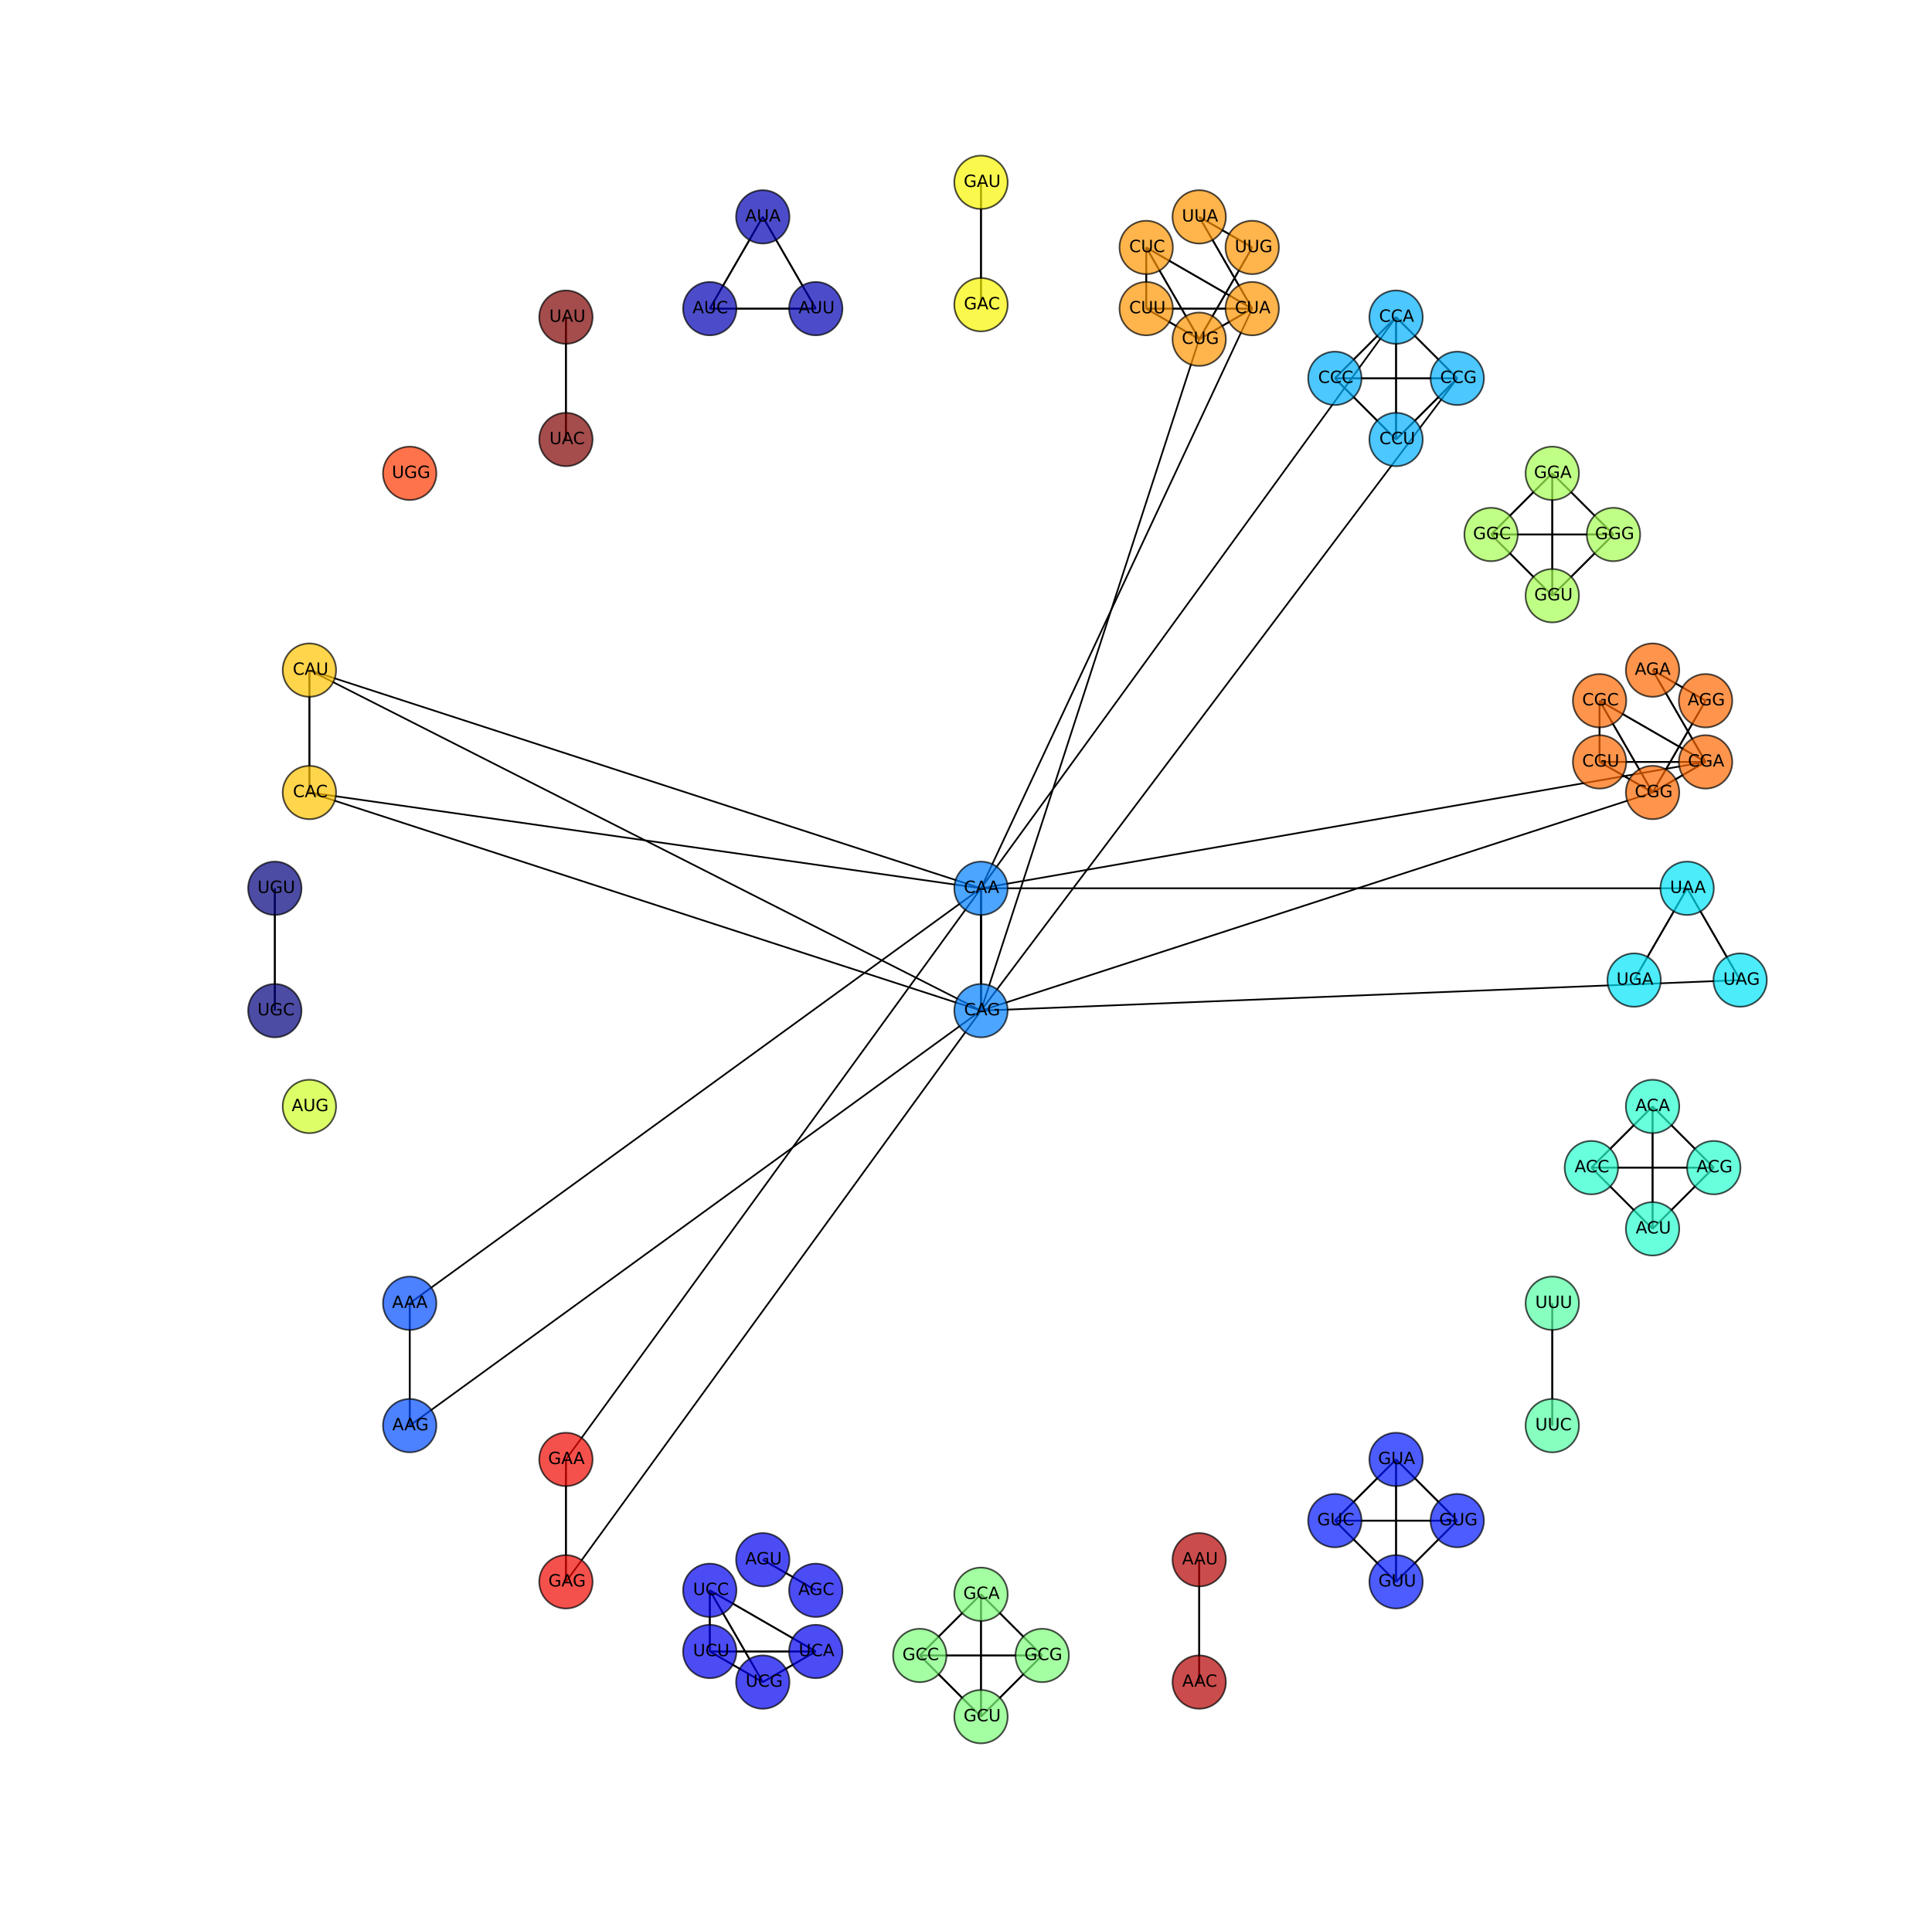 <?xml version="1.0" encoding="utf-8" standalone="no"?>
<!DOCTYPE svg PUBLIC "-//W3C//DTD SVG 1.1//EN"
  "http://www.w3.org/Graphics/SVG/1.1/DTD/svg11.dtd">
<!-- Created with matplotlib (http://matplotlib.org/) -->
<svg height="1134pt" version="1.1" viewBox="0 0 1145 1134" width="1145pt" xmlns="http://www.w3.org/2000/svg" xmlns:xlink="http://www.w3.org/1999/xlink">
 <defs>
  <style type="text/css">
*{stroke-linecap:butt;stroke-linejoin:round;}
  </style>
 </defs>
 <g id="figure_1">
  <g id="patch_1">
   <path d="
M0 1134.52
L1145.05 1134.52
L1145.05 0
L0 0
z
" style="fill:none;"/>
  </g>
  <g id="axes_1">
   <g id="LineCollection_1">
    <defs>
     <path d="
M242.808 -361.96
L242.808 -289.42" id="C0_0_30c8af98fe"/>
     <path d="
M710.705 -209.931
L710.705 -137.391" id="C0_1_0e121c5308"/>
     <path d="
M979.398 -737.272
L1010.81 -682.867" id="C0_2_958cbb25a1"/>
     <path d="
M979.398 -737.272
L1010.81 -719.137" id="C0_3_43f6ebca98"/>
     <path d="
M1010.81 -719.137
L979.398 -664.732" id="C0_4_6f0923fab8"/>
     <path d="
M452.058 -209.931
L483.468 -191.796" id="C0_5_fc6d041e27"/>
     <path d="
M452.058 -1005.97
L483.468 -951.56" id="C0_6_89c86cfe4e"/>
     <path d="
M452.058 -1005.97
L420.647 -951.56" id="C0_7_5c094dbac4"/>
     <path d="
M483.468 -951.56
L420.647 -951.56" id="C0_8_cb2afc2ca2"/>
     <path d="
M979.398 -478.625
L943.128 -442.355" id="C0_9_bba87ef595"/>
     <path d="
M979.398 -478.625
L1015.67 -442.355" id="C0_a_0894afc1e2"/>
     <path d="
M979.398 -478.625
L979.398 -406.085" id="C0_b_3b7fd71a67"/>
     <path d="
M1015.67 -442.355
L943.128 -442.355" id="C0_c_a93ec281dd"/>
     <path d="
M1015.67 -442.355
L979.398 -406.085" id="C0_d_61fb6d6877"/>
     <path d="
M979.398 -406.085
L943.128 -442.355" id="C0_e_12f9e5b934"/>
     <path d="
M335.393 -269.375
L335.393 -196.835" id="C0_f_abe1f19489"/>
     <path d="
M581.381 -1026.45
L581.381 -953.908" id="C0_10_f851d03aee"/>
     <path d="
M919.955 -853.936
L883.685 -817.666" id="C0_11_e5048608d4"/>
     <path d="
M919.955 -853.936
L956.225 -817.666" id="C0_12_a4c4ca143c"/>
     <path d="
M919.955 -853.936
L919.955 -781.396" id="C0_13_cc96279c1e"/>
     <path d="
M956.225 -817.666
L883.685 -817.666" id="C0_14_fee8f4daf5"/>
     <path d="
M956.225 -817.666
L919.955 -781.396" id="C0_15_60f7484988"/>
     <path d="
M919.955 -781.396
L883.685 -817.666" id="C0_16_3c6be382b3"/>
     <path d="
M827.369 -269.375
L863.639 -233.105" id="C0_17_226348fda6"/>
     <path d="
M827.369 -269.375
L827.369 -196.835" id="C0_18_ee472cee72"/>
     <path d="
M827.369 -269.375
L791.099 -233.105" id="C0_19_d9514b0980"/>
     <path d="
M863.639 -233.105
L827.369 -196.835" id="C0_1a_300b9348c6"/>
     <path d="
M863.639 -233.105
L791.099 -233.105" id="C0_1b_89651da58a"/>
     <path d="
M827.369 -196.835
L791.099 -233.105" id="C0_1c_c1d9434010"/>
     <path d="
M581.381 -189.448
L545.111 -153.178" id="C0_1d_f7741a6f48"/>
     <path d="
M581.381 -189.448
L617.651 -153.178" id="C0_1e_0a3d67ffdc"/>
     <path d="
M581.381 -189.448
L581.381 -116.908" id="C0_1f_c970a55825"/>
     <path d="
M617.651 -153.178
L545.111 -153.178" id="C0_20_7b6856d63f"/>
     <path d="
M617.651 -153.178
L581.381 -116.908" id="C0_21_733fc274aa"/>
     <path d="
M581.381 -116.908
L545.111 -153.178" id="C0_22_25c165e246"/>
     <path d="
M999.881 -607.948
L1031.29 -553.543" id="C0_23_5a510b8293"/>
     <path d="
M999.881 -607.948
L968.471 -553.543" id="C0_24_e939429d36"/>
     <path d="
M335.393 -946.522
L335.393 -873.982" id="C0_25_b8f89d00c5"/>
     <path d="
M162.881 -607.948
L162.881 -535.408" id="C0_26_9add6a750a"/>
     <path d="
M710.705 -1005.97
L742.116 -951.56" id="C0_27_46202016d7"/>
     <path d="
M710.705 -1005.97
L742.116 -987.83" id="C0_28_ba40103d1d"/>
     <path d="
M742.116 -987.83
L710.705 -933.425" id="C0_29_1e7b7440a6"/>
     <path d="
M919.955 -361.96
L919.955 -289.42" id="C0_2a_ecf229997b"/>
     <path d="
M483.468 -155.526
L420.647 -191.796" id="C0_2b_10841720d9"/>
     <path d="
M483.468 -155.526
L452.058 -137.391" id="C0_2c_a6e078922a"/>
     <path d="
M483.468 -155.526
L420.647 -155.526" id="C0_2d_844d70bddd"/>
     <path d="
M452.058 -137.391
L420.647 -191.796" id="C0_2e_6ddc34e1d0"/>
     <path d="
M452.058 -137.391
L420.647 -155.526" id="C0_2f_f5b2ac59d4"/>
     <path d="
M420.647 -155.526
L420.647 -191.796" id="C0_30_ebd70e86d9"/>
     <path d="
M581.381 -607.948
L581.381 -535.408" id="C0_31_679b924b6c"/>
     <path d="
M183.364 -737.272
L183.364 -664.732" id="C0_32_7bf29bb472"/>
     <path d="
M1010.81 -682.867
L947.988 -719.137" id="C0_33_948cfa3f04"/>
     <path d="
M1010.81 -682.867
L979.398 -664.732" id="C0_34_a6bbb345ac"/>
     <path d="
M1010.81 -682.867
L947.988 -682.867" id="C0_35_2aeecdb3d0"/>
     <path d="
M979.398 -664.732
L947.988 -719.137" id="C0_36_a00b5fa582"/>
     <path d="
M979.398 -664.732
L947.988 -682.867" id="C0_37_fa823a39eb"/>
     <path d="
M947.988 -682.867
L947.988 -719.137" id="C0_38_5cfbe85537"/>
     <path d="
M742.116 -951.56
L710.705 -933.425" id="C0_39_6998c22a47"/>
     <path d="
M742.116 -951.56
L679.294 -951.56" id="C0_3a_a251229aa0"/>
     <path d="
M742.116 -951.56
L679.294 -987.83" id="C0_3b_8d4f8e9b62"/>
     <path d="
M710.705 -933.425
L679.294 -951.56" id="C0_3c_8248643d5d"/>
     <path d="
M710.705 -933.425
L679.294 -987.83" id="C0_3d_0886100853"/>
     <path d="
M679.294 -951.56
L679.294 -987.83" id="C0_3e_3b3cda93a6"/>
     <path d="
M827.369 -946.522
L791.099 -910.252" id="C0_3f_40a379990f"/>
     <path d="
M827.369 -946.522
L863.639 -910.252" id="C0_40_2794bc78b2"/>
     <path d="
M827.369 -946.522
L827.369 -873.982" id="C0_41_ef85ab600b"/>
     <path d="
M863.639 -910.252
L791.099 -910.252" id="C0_42_10b411f2b9"/>
     <path d="
M863.639 -910.252
L827.369 -873.982" id="C0_43_829b68fa00"/>
     <path d="
M827.369 -873.982
L791.099 -910.252" id="C0_44_a9fccb56bf"/>
    </defs>
    <g clip-path="url(#p7254209ae0)">
     <use style="fill:none;stroke:#000000;" x="0.0" xlink:href="#C0_0_30c8af98fe" y="1134.517"/>
    </g>
    <g clip-path="url(#p7254209ae0)">
     <use style="fill:none;stroke:#000000;" x="0.0" xlink:href="#C0_1_0e121c5308" y="1134.517"/>
    </g>
    <g clip-path="url(#p7254209ae0)">
     <use style="fill:none;stroke:#000000;" x="0.0" xlink:href="#C0_2_958cbb25a1" y="1134.517"/>
    </g>
    <g clip-path="url(#p7254209ae0)">
     <use style="fill:none;stroke:#000000;" x="0.0" xlink:href="#C0_3_43f6ebca98" y="1134.517"/>
    </g>
    <g clip-path="url(#p7254209ae0)">
     <use style="fill:none;stroke:#000000;" x="0.0" xlink:href="#C0_4_6f0923fab8" y="1134.517"/>
    </g>
    <g clip-path="url(#p7254209ae0)">
     <use style="fill:none;stroke:#000000;" x="0.0" xlink:href="#C0_5_fc6d041e27" y="1134.517"/>
    </g>
    <g clip-path="url(#p7254209ae0)">
     <use style="fill:none;stroke:#000000;" x="0.0" xlink:href="#C0_6_89c86cfe4e" y="1134.517"/>
    </g>
    <g clip-path="url(#p7254209ae0)">
     <use style="fill:none;stroke:#000000;" x="0.0" xlink:href="#C0_7_5c094dbac4" y="1134.517"/>
    </g>
    <g clip-path="url(#p7254209ae0)">
     <use style="fill:none;stroke:#000000;" x="0.0" xlink:href="#C0_8_cb2afc2ca2" y="1134.517"/>
    </g>
    <g clip-path="url(#p7254209ae0)">
     <use style="fill:none;stroke:#000000;" x="0.0" xlink:href="#C0_9_bba87ef595" y="1134.517"/>
    </g>
    <g clip-path="url(#p7254209ae0)">
     <use style="fill:none;stroke:#000000;" x="0.0" xlink:href="#C0_a_0894afc1e2" y="1134.517"/>
    </g>
    <g clip-path="url(#p7254209ae0)">
     <use style="fill:none;stroke:#000000;" x="0.0" xlink:href="#C0_b_3b7fd71a67" y="1134.517"/>
    </g>
    <g clip-path="url(#p7254209ae0)">
     <use style="fill:none;stroke:#000000;" x="0.0" xlink:href="#C0_c_a93ec281dd" y="1134.517"/>
    </g>
    <g clip-path="url(#p7254209ae0)">
     <use style="fill:none;stroke:#000000;" x="0.0" xlink:href="#C0_d_61fb6d6877" y="1134.517"/>
    </g>
    <g clip-path="url(#p7254209ae0)">
     <use style="fill:none;stroke:#000000;" x="0.0" xlink:href="#C0_e_12f9e5b934" y="1134.517"/>
    </g>
    <g clip-path="url(#p7254209ae0)">
     <use style="fill:none;stroke:#000000;" x="0.0" xlink:href="#C0_f_abe1f19489" y="1134.517"/>
    </g>
    <g clip-path="url(#p7254209ae0)">
     <use style="fill:none;stroke:#000000;" x="0.0" xlink:href="#C0_10_f851d03aee" y="1134.517"/>
    </g>
    <g clip-path="url(#p7254209ae0)">
     <use style="fill:none;stroke:#000000;" x="0.0" xlink:href="#C0_11_e5048608d4" y="1134.517"/>
    </g>
    <g clip-path="url(#p7254209ae0)">
     <use style="fill:none;stroke:#000000;" x="0.0" xlink:href="#C0_12_a4c4ca143c" y="1134.517"/>
    </g>
    <g clip-path="url(#p7254209ae0)">
     <use style="fill:none;stroke:#000000;" x="0.0" xlink:href="#C0_13_cc96279c1e" y="1134.517"/>
    </g>
    <g clip-path="url(#p7254209ae0)">
     <use style="fill:none;stroke:#000000;" x="0.0" xlink:href="#C0_14_fee8f4daf5" y="1134.517"/>
    </g>
    <g clip-path="url(#p7254209ae0)">
     <use style="fill:none;stroke:#000000;" x="0.0" xlink:href="#C0_15_60f7484988" y="1134.517"/>
    </g>
    <g clip-path="url(#p7254209ae0)">
     <use style="fill:none;stroke:#000000;" x="0.0" xlink:href="#C0_16_3c6be382b3" y="1134.517"/>
    </g>
    <g clip-path="url(#p7254209ae0)">
     <use style="fill:none;stroke:#000000;" x="0.0" xlink:href="#C0_17_226348fda6" y="1134.517"/>
    </g>
    <g clip-path="url(#p7254209ae0)">
     <use style="fill:none;stroke:#000000;" x="0.0" xlink:href="#C0_18_ee472cee72" y="1134.517"/>
    </g>
    <g clip-path="url(#p7254209ae0)">
     <use style="fill:none;stroke:#000000;" x="0.0" xlink:href="#C0_19_d9514b0980" y="1134.517"/>
    </g>
    <g clip-path="url(#p7254209ae0)">
     <use style="fill:none;stroke:#000000;" x="0.0" xlink:href="#C0_1a_300b9348c6" y="1134.517"/>
    </g>
    <g clip-path="url(#p7254209ae0)">
     <use style="fill:none;stroke:#000000;" x="0.0" xlink:href="#C0_1b_89651da58a" y="1134.517"/>
    </g>
    <g clip-path="url(#p7254209ae0)">
     <use style="fill:none;stroke:#000000;" x="0.0" xlink:href="#C0_1c_c1d9434010" y="1134.517"/>
    </g>
    <g clip-path="url(#p7254209ae0)">
     <use style="fill:none;stroke:#000000;" x="0.0" xlink:href="#C0_1d_f7741a6f48" y="1134.517"/>
    </g>
    <g clip-path="url(#p7254209ae0)">
     <use style="fill:none;stroke:#000000;" x="0.0" xlink:href="#C0_1e_0a3d67ffdc" y="1134.517"/>
    </g>
    <g clip-path="url(#p7254209ae0)">
     <use style="fill:none;stroke:#000000;" x="0.0" xlink:href="#C0_1f_c970a55825" y="1134.517"/>
    </g>
    <g clip-path="url(#p7254209ae0)">
     <use style="fill:none;stroke:#000000;" x="0.0" xlink:href="#C0_20_7b6856d63f" y="1134.517"/>
    </g>
    <g clip-path="url(#p7254209ae0)">
     <use style="fill:none;stroke:#000000;" x="0.0" xlink:href="#C0_21_733fc274aa" y="1134.517"/>
    </g>
    <g clip-path="url(#p7254209ae0)">
     <use style="fill:none;stroke:#000000;" x="0.0" xlink:href="#C0_22_25c165e246" y="1134.517"/>
    </g>
    <g clip-path="url(#p7254209ae0)">
     <use style="fill:none;stroke:#000000;" x="0.0" xlink:href="#C0_23_5a510b8293" y="1134.517"/>
    </g>
    <g clip-path="url(#p7254209ae0)">
     <use style="fill:none;stroke:#000000;" x="0.0" xlink:href="#C0_24_e939429d36" y="1134.517"/>
    </g>
    <g clip-path="url(#p7254209ae0)">
     <use style="fill:none;stroke:#000000;" x="0.0" xlink:href="#C0_25_b8f89d00c5" y="1134.517"/>
    </g>
    <g clip-path="url(#p7254209ae0)">
     <use style="fill:none;stroke:#000000;" x="0.0" xlink:href="#C0_26_9add6a750a" y="1134.517"/>
    </g>
    <g clip-path="url(#p7254209ae0)">
     <use style="fill:none;stroke:#000000;" x="0.0" xlink:href="#C0_27_46202016d7" y="1134.517"/>
    </g>
    <g clip-path="url(#p7254209ae0)">
     <use style="fill:none;stroke:#000000;" x="0.0" xlink:href="#C0_28_ba40103d1d" y="1134.517"/>
    </g>
    <g clip-path="url(#p7254209ae0)">
     <use style="fill:none;stroke:#000000;" x="0.0" xlink:href="#C0_29_1e7b7440a6" y="1134.517"/>
    </g>
    <g clip-path="url(#p7254209ae0)">
     <use style="fill:none;stroke:#000000;" x="0.0" xlink:href="#C0_2a_ecf229997b" y="1134.517"/>
    </g>
    <g clip-path="url(#p7254209ae0)">
     <use style="fill:none;stroke:#000000;" x="0.0" xlink:href="#C0_2b_10841720d9" y="1134.517"/>
    </g>
    <g clip-path="url(#p7254209ae0)">
     <use style="fill:none;stroke:#000000;" x="0.0" xlink:href="#C0_2c_a6e078922a" y="1134.517"/>
    </g>
    <g clip-path="url(#p7254209ae0)">
     <use style="fill:none;stroke:#000000;" x="0.0" xlink:href="#C0_2d_844d70bddd" y="1134.517"/>
    </g>
    <g clip-path="url(#p7254209ae0)">
     <use style="fill:none;stroke:#000000;" x="0.0" xlink:href="#C0_2e_6ddc34e1d0" y="1134.517"/>
    </g>
    <g clip-path="url(#p7254209ae0)">
     <use style="fill:none;stroke:#000000;" x="0.0" xlink:href="#C0_2f_f5b2ac59d4" y="1134.517"/>
    </g>
    <g clip-path="url(#p7254209ae0)">
     <use style="fill:none;stroke:#000000;" x="0.0" xlink:href="#C0_30_ebd70e86d9" y="1134.517"/>
    </g>
    <g clip-path="url(#p7254209ae0)">
     <use style="fill:none;stroke:#000000;" x="0.0" xlink:href="#C0_31_679b924b6c" y="1134.517"/>
    </g>
    <g clip-path="url(#p7254209ae0)">
     <use style="fill:none;stroke:#000000;" x="0.0" xlink:href="#C0_32_7bf29bb472" y="1134.517"/>
    </g>
    <g clip-path="url(#p7254209ae0)">
     <use style="fill:none;stroke:#000000;" x="0.0" xlink:href="#C0_33_948cfa3f04" y="1134.517"/>
    </g>
    <g clip-path="url(#p7254209ae0)">
     <use style="fill:none;stroke:#000000;" x="0.0" xlink:href="#C0_34_a6bbb345ac" y="1134.517"/>
    </g>
    <g clip-path="url(#p7254209ae0)">
     <use style="fill:none;stroke:#000000;" x="0.0" xlink:href="#C0_35_2aeecdb3d0" y="1134.517"/>
    </g>
    <g clip-path="url(#p7254209ae0)">
     <use style="fill:none;stroke:#000000;" x="0.0" xlink:href="#C0_36_a00b5fa582" y="1134.517"/>
    </g>
    <g clip-path="url(#p7254209ae0)">
     <use style="fill:none;stroke:#000000;" x="0.0" xlink:href="#C0_37_fa823a39eb" y="1134.517"/>
    </g>
    <g clip-path="url(#p7254209ae0)">
     <use style="fill:none;stroke:#000000;" x="0.0" xlink:href="#C0_38_5cfbe85537" y="1134.517"/>
    </g>
    <g clip-path="url(#p7254209ae0)">
     <use style="fill:none;stroke:#000000;" x="0.0" xlink:href="#C0_39_6998c22a47" y="1134.517"/>
    </g>
    <g clip-path="url(#p7254209ae0)">
     <use style="fill:none;stroke:#000000;" x="0.0" xlink:href="#C0_3a_a251229aa0" y="1134.517"/>
    </g>
    <g clip-path="url(#p7254209ae0)">
     <use style="fill:none;stroke:#000000;" x="0.0" xlink:href="#C0_3b_8d4f8e9b62" y="1134.517"/>
    </g>
    <g clip-path="url(#p7254209ae0)">
     <use style="fill:none;stroke:#000000;" x="0.0" xlink:href="#C0_3c_8248643d5d" y="1134.517"/>
    </g>
    <g clip-path="url(#p7254209ae0)">
     <use style="fill:none;stroke:#000000;" x="0.0" xlink:href="#C0_3d_0886100853" y="1134.517"/>
    </g>
    <g clip-path="url(#p7254209ae0)">
     <use style="fill:none;stroke:#000000;" x="0.0" xlink:href="#C0_3e_3b3cda93a6" y="1134.517"/>
    </g>
    <g clip-path="url(#p7254209ae0)">
     <use style="fill:none;stroke:#000000;" x="0.0" xlink:href="#C0_3f_40a379990f" y="1134.517"/>
    </g>
    <g clip-path="url(#p7254209ae0)">
     <use style="fill:none;stroke:#000000;" x="0.0" xlink:href="#C0_40_2794bc78b2" y="1134.517"/>
    </g>
    <g clip-path="url(#p7254209ae0)">
     <use style="fill:none;stroke:#000000;" x="0.0" xlink:href="#C0_41_ef85ab600b" y="1134.517"/>
    </g>
    <g clip-path="url(#p7254209ae0)">
     <use style="fill:none;stroke:#000000;" x="0.0" xlink:href="#C0_42_10b411f2b9" y="1134.517"/>
    </g>
    <g clip-path="url(#p7254209ae0)">
     <use style="fill:none;stroke:#000000;" x="0.0" xlink:href="#C0_43_829b68fa00" y="1134.517"/>
    </g>
    <g clip-path="url(#p7254209ae0)">
     <use style="fill:none;stroke:#000000;" x="0.0" xlink:href="#C0_44_a9fccb56bf" y="1134.517"/>
    </g>
   </g>
   <g id="LineCollection_2">
    <defs>
     <path d="
M581.381 -607.948
L581.381 -535.408" id="C1_0_679b924b6c"/>
     <path d="
M581.381 -1026.45
L581.381 -953.908" id="C1_1_f851d03aee"/>
    </defs>
    <g clip-path="url(#p7254209ae0)">
     <use style="fill:none;stroke:#000000;" x="0.0" xlink:href="#C1_0_679b924b6c" y="1134.517"/>
    </g>
    <g clip-path="url(#p7254209ae0)">
     <use style="fill:none;stroke:#000000;" x="0.0" xlink:href="#C1_1_f851d03aee" y="1134.517"/>
    </g>
   </g>
   <g id="LineCollection_3">
    <defs>
     <path d="
M710.705 -1005.97
L742.116 -951.56" id="C2_0_46202016d7"/>
     <path d="
M710.705 -1005.97
L742.116 -987.83" id="C2_1_ba40103d1d"/>
     <path d="
M742.116 -987.83
L710.705 -933.425" id="C2_2_1e7b7440a6"/>
     <path d="
M581.381 -607.948
L742.116 -951.56" id="C2_3_082bec098c"/>
     <path d="
M581.381 -607.948
L581.381 -535.408" id="C2_4_679b924b6c"/>
     <path d="
M581.381 -535.408
L710.705 -933.425" id="C2_5_323c8a31df"/>
     <path d="
M742.116 -951.56
L710.705 -933.425" id="C2_6_6998c22a47"/>
     <path d="
M742.116 -951.56
L679.294 -951.56" id="C2_7_a251229aa0"/>
     <path d="
M742.116 -951.56
L679.294 -987.83" id="C2_8_8d4f8e9b62"/>
     <path d="
M710.705 -933.425
L679.294 -951.56" id="C2_9_8248643d5d"/>
     <path d="
M710.705 -933.425
L679.294 -987.83" id="C2_a_0886100853"/>
     <path d="
M679.294 -951.56
L679.294 -987.83" id="C2_b_3b3cda93a6"/>
    </defs>
    <g clip-path="url(#p7254209ae0)">
     <use style="fill:none;stroke:#000000;" x="0.0" xlink:href="#C2_0_46202016d7" y="1134.517"/>
    </g>
    <g clip-path="url(#p7254209ae0)">
     <use style="fill:none;stroke:#000000;" x="0.0" xlink:href="#C2_1_ba40103d1d" y="1134.517"/>
    </g>
    <g clip-path="url(#p7254209ae0)">
     <use style="fill:none;stroke:#000000;" x="0.0" xlink:href="#C2_2_1e7b7440a6" y="1134.517"/>
    </g>
    <g clip-path="url(#p7254209ae0)">
     <use style="fill:none;stroke:#000000;" x="0.0" xlink:href="#C2_3_082bec098c" y="1134.517"/>
    </g>
    <g clip-path="url(#p7254209ae0)">
     <use style="fill:none;stroke:#000000;" x="0.0" xlink:href="#C2_4_679b924b6c" y="1134.517"/>
    </g>
    <g clip-path="url(#p7254209ae0)">
     <use style="fill:none;stroke:#000000;" x="0.0" xlink:href="#C2_5_323c8a31df" y="1134.517"/>
    </g>
    <g clip-path="url(#p7254209ae0)">
     <use style="fill:none;stroke:#000000;" x="0.0" xlink:href="#C2_6_6998c22a47" y="1134.517"/>
    </g>
    <g clip-path="url(#p7254209ae0)">
     <use style="fill:none;stroke:#000000;" x="0.0" xlink:href="#C2_7_a251229aa0" y="1134.517"/>
    </g>
    <g clip-path="url(#p7254209ae0)">
     <use style="fill:none;stroke:#000000;" x="0.0" xlink:href="#C2_8_8d4f8e9b62" y="1134.517"/>
    </g>
    <g clip-path="url(#p7254209ae0)">
     <use style="fill:none;stroke:#000000;" x="0.0" xlink:href="#C2_9_8248643d5d" y="1134.517"/>
    </g>
    <g clip-path="url(#p7254209ae0)">
     <use style="fill:none;stroke:#000000;" x="0.0" xlink:href="#C2_a_0886100853" y="1134.517"/>
    </g>
    <g clip-path="url(#p7254209ae0)">
     <use style="fill:none;stroke:#000000;" x="0.0" xlink:href="#C2_b_3b3cda93a6" y="1134.517"/>
    </g>
   </g>
   <g id="LineCollection_4">
    <defs>
     <path d="
M791.099 -910.252
L827.369 -946.522" id="C3_0_bf627dcec0"/>
     <path d="
M791.099 -910.252
L863.639 -910.252" id="C3_1_3171f96517"/>
     <path d="
M791.099 -910.252
L827.369 -873.982" id="C3_2_8854aa64ed"/>
     <path d="
M581.381 -607.948
L581.381 -535.408" id="C3_3_679b924b6c"/>
     <path d="
M581.381 -607.948
L827.369 -946.522" id="C3_4_929008ba79"/>
     <path d="
M581.381 -535.408
L863.639 -910.252" id="C3_5_4408691558"/>
     <path d="
M827.369 -946.522
L863.639 -910.252" id="C3_6_2794bc78b2"/>
     <path d="
M827.369 -946.522
L827.369 -873.982" id="C3_7_ef85ab600b"/>
     <path d="
M863.639 -910.252
L827.369 -873.982" id="C3_8_829b68fa00"/>
    </defs>
    <g clip-path="url(#p7254209ae0)">
     <use style="fill:none;stroke:#000000;" x="0.0" xlink:href="#C3_0_bf627dcec0" y="1134.517"/>
    </g>
    <g clip-path="url(#p7254209ae0)">
     <use style="fill:none;stroke:#000000;" x="0.0" xlink:href="#C3_1_3171f96517" y="1134.517"/>
    </g>
    <g clip-path="url(#p7254209ae0)">
     <use style="fill:none;stroke:#000000;" x="0.0" xlink:href="#C3_2_8854aa64ed" y="1134.517"/>
    </g>
    <g clip-path="url(#p7254209ae0)">
     <use style="fill:none;stroke:#000000;" x="0.0" xlink:href="#C3_3_679b924b6c" y="1134.517"/>
    </g>
    <g clip-path="url(#p7254209ae0)">
     <use style="fill:none;stroke:#000000;" x="0.0" xlink:href="#C3_4_929008ba79" y="1134.517"/>
    </g>
    <g clip-path="url(#p7254209ae0)">
     <use style="fill:none;stroke:#000000;" x="0.0" xlink:href="#C3_5_4408691558" y="1134.517"/>
    </g>
    <g clip-path="url(#p7254209ae0)">
     <use style="fill:none;stroke:#000000;" x="0.0" xlink:href="#C3_6_2794bc78b2" y="1134.517"/>
    </g>
    <g clip-path="url(#p7254209ae0)">
     <use style="fill:none;stroke:#000000;" x="0.0" xlink:href="#C3_7_ef85ab600b" y="1134.517"/>
    </g>
    <g clip-path="url(#p7254209ae0)">
     <use style="fill:none;stroke:#000000;" x="0.0" xlink:href="#C3_8_829b68fa00" y="1134.517"/>
    </g>
   </g>
   <g id="LineCollection_5">
    <defs>
     <path d="
M581.381 -607.948
L581.381 -535.408" id="C4_0_679b924b6c"/>
     <path d="
M919.955 -853.936
L883.685 -817.666" id="C4_1_e5048608d4"/>
     <path d="
M919.955 -853.936
L956.225 -817.666" id="C4_2_a4c4ca143c"/>
     <path d="
M919.955 -853.936
L919.955 -781.396" id="C4_3_cc96279c1e"/>
     <path d="
M956.225 -817.666
L883.685 -817.666" id="C4_4_fee8f4daf5"/>
     <path d="
M956.225 -817.666
L919.955 -781.396" id="C4_5_60f7484988"/>
     <path d="
M919.955 -781.396
L883.685 -817.666" id="C4_6_3c6be382b3"/>
    </defs>
    <g clip-path="url(#p7254209ae0)">
     <use style="fill:none;stroke:#000000;" x="0.0" xlink:href="#C4_0_679b924b6c" y="1134.517"/>
    </g>
    <g clip-path="url(#p7254209ae0)">
     <use style="fill:none;stroke:#000000;" x="0.0" xlink:href="#C4_1_e5048608d4" y="1134.517"/>
    </g>
    <g clip-path="url(#p7254209ae0)">
     <use style="fill:none;stroke:#000000;" x="0.0" xlink:href="#C4_2_a4c4ca143c" y="1134.517"/>
    </g>
    <g clip-path="url(#p7254209ae0)">
     <use style="fill:none;stroke:#000000;" x="0.0" xlink:href="#C4_3_cc96279c1e" y="1134.517"/>
    </g>
    <g clip-path="url(#p7254209ae0)">
     <use style="fill:none;stroke:#000000;" x="0.0" xlink:href="#C4_4_fee8f4daf5" y="1134.517"/>
    </g>
    <g clip-path="url(#p7254209ae0)">
     <use style="fill:none;stroke:#000000;" x="0.0" xlink:href="#C4_5_60f7484988" y="1134.517"/>
    </g>
    <g clip-path="url(#p7254209ae0)">
     <use style="fill:none;stroke:#000000;" x="0.0" xlink:href="#C4_6_3c6be382b3" y="1134.517"/>
    </g>
   </g>
   <g id="LineCollection_6">
    <defs>
     <path d="
M979.398 -737.272
L1010.81 -682.867" id="C5_0_958cbb25a1"/>
     <path d="
M979.398 -737.272
L1010.81 -719.137" id="C5_1_43f6ebca98"/>
     <path d="
M1010.81 -719.137
L979.398 -664.732" id="C5_2_6f0923fab8"/>
     <path d="
M581.381 -607.948
L581.381 -535.408" id="C5_3_679b924b6c"/>
     <path d="
M581.381 -607.948
L1010.81 -682.867" id="C5_4_7758968ceb"/>
     <path d="
M581.381 -535.408
L979.398 -664.732" id="C5_5_168a7f6fd8"/>
     <path d="
M1010.81 -682.867
L947.988 -719.137" id="C5_6_948cfa3f04"/>
     <path d="
M1010.81 -682.867
L979.398 -664.732" id="C5_7_a6bbb345ac"/>
     <path d="
M1010.81 -682.867
L947.988 -682.867" id="C5_8_2aeecdb3d0"/>
     <path d="
M979.398 -664.732
L947.988 -719.137" id="C5_9_a00b5fa582"/>
     <path d="
M979.398 -664.732
L947.988 -682.867" id="C5_a_fa823a39eb"/>
     <path d="
M947.988 -682.867
L947.988 -719.137" id="C5_b_5cfbe85537"/>
    </defs>
    <g clip-path="url(#p7254209ae0)">
     <use style="fill:none;stroke:#000000;" x="0.0" xlink:href="#C5_0_958cbb25a1" y="1134.517"/>
    </g>
    <g clip-path="url(#p7254209ae0)">
     <use style="fill:none;stroke:#000000;" x="0.0" xlink:href="#C5_1_43f6ebca98" y="1134.517"/>
    </g>
    <g clip-path="url(#p7254209ae0)">
     <use style="fill:none;stroke:#000000;" x="0.0" xlink:href="#C5_2_6f0923fab8" y="1134.517"/>
    </g>
    <g clip-path="url(#p7254209ae0)">
     <use style="fill:none;stroke:#000000;" x="0.0" xlink:href="#C5_3_679b924b6c" y="1134.517"/>
    </g>
    <g clip-path="url(#p7254209ae0)">
     <use style="fill:none;stroke:#000000;" x="0.0" xlink:href="#C5_4_7758968ceb" y="1134.517"/>
    </g>
    <g clip-path="url(#p7254209ae0)">
     <use style="fill:none;stroke:#000000;" x="0.0" xlink:href="#C5_5_168a7f6fd8" y="1134.517"/>
    </g>
    <g clip-path="url(#p7254209ae0)">
     <use style="fill:none;stroke:#000000;" x="0.0" xlink:href="#C5_6_948cfa3f04" y="1134.517"/>
    </g>
    <g clip-path="url(#p7254209ae0)">
     <use style="fill:none;stroke:#000000;" x="0.0" xlink:href="#C5_7_a6bbb345ac" y="1134.517"/>
    </g>
    <g clip-path="url(#p7254209ae0)">
     <use style="fill:none;stroke:#000000;" x="0.0" xlink:href="#C5_8_2aeecdb3d0" y="1134.517"/>
    </g>
    <g clip-path="url(#p7254209ae0)">
     <use style="fill:none;stroke:#000000;" x="0.0" xlink:href="#C5_9_a00b5fa582" y="1134.517"/>
    </g>
    <g clip-path="url(#p7254209ae0)">
     <use style="fill:none;stroke:#000000;" x="0.0" xlink:href="#C5_a_fa823a39eb" y="1134.517"/>
    </g>
    <g clip-path="url(#p7254209ae0)">
     <use style="fill:none;stroke:#000000;" x="0.0" xlink:href="#C5_b_5cfbe85537" y="1134.517"/>
    </g>
   </g>
   <g id="LineCollection_7">
    <defs>
     <path d="
M581.381 -607.948
L999.881 -607.948" id="C6_0_cd508550d9"/>
     <path d="
M581.381 -607.948
L581.381 -535.408" id="C6_1_679b924b6c"/>
     <path d="
M581.381 -535.408
L1031.29 -553.543" id="C6_2_9426a15b77"/>
     <path d="
M1031.29 -553.543
L999.881 -607.948" id="C6_3_f271abf89a"/>
     <path d="
M968.471 -553.543
L999.881 -607.948" id="C6_4_84c21e100c"/>
    </defs>
    <g clip-path="url(#p7254209ae0)">
     <use style="fill:none;stroke:#000000;" x="0.0" xlink:href="#C6_0_cd508550d9" y="1134.517"/>
    </g>
    <g clip-path="url(#p7254209ae0)">
     <use style="fill:none;stroke:#000000;" x="0.0" xlink:href="#C6_1_679b924b6c" y="1134.517"/>
    </g>
    <g clip-path="url(#p7254209ae0)">
     <use style="fill:none;stroke:#000000;" x="0.0" xlink:href="#C6_2_9426a15b77" y="1134.517"/>
    </g>
    <g clip-path="url(#p7254209ae0)">
     <use style="fill:none;stroke:#000000;" x="0.0" xlink:href="#C6_3_f271abf89a" y="1134.517"/>
    </g>
    <g clip-path="url(#p7254209ae0)">
     <use style="fill:none;stroke:#000000;" x="0.0" xlink:href="#C6_4_84c21e100c" y="1134.517"/>
    </g>
   </g>
   <g id="LineCollection_8">
    <defs>
     <path d="
M979.398 -478.625
L943.128 -442.355" id="C7_0_bba87ef595"/>
     <path d="
M979.398 -478.625
L1015.67 -442.355" id="C7_1_0894afc1e2"/>
     <path d="
M979.398 -478.625
L979.398 -406.085" id="C7_2_3b7fd71a67"/>
     <path d="
M1015.67 -442.355
L943.128 -442.355" id="C7_3_a93ec281dd"/>
     <path d="
M1015.67 -442.355
L979.398 -406.085" id="C7_4_61fb6d6877"/>
     <path d="
M979.398 -406.085
L943.128 -442.355" id="C7_5_12f9e5b934"/>
     <path d="
M581.381 -607.948
L581.381 -535.408" id="C7_6_679b924b6c"/>
    </defs>
    <g clip-path="url(#p7254209ae0)">
     <use style="fill:none;stroke:#000000;" x="0.0" xlink:href="#C7_0_bba87ef595" y="1134.517"/>
    </g>
    <g clip-path="url(#p7254209ae0)">
     <use style="fill:none;stroke:#000000;" x="0.0" xlink:href="#C7_1_0894afc1e2" y="1134.517"/>
    </g>
    <g clip-path="url(#p7254209ae0)">
     <use style="fill:none;stroke:#000000;" x="0.0" xlink:href="#C7_2_3b7fd71a67" y="1134.517"/>
    </g>
    <g clip-path="url(#p7254209ae0)">
     <use style="fill:none;stroke:#000000;" x="0.0" xlink:href="#C7_3_a93ec281dd" y="1134.517"/>
    </g>
    <g clip-path="url(#p7254209ae0)">
     <use style="fill:none;stroke:#000000;" x="0.0" xlink:href="#C7_4_61fb6d6877" y="1134.517"/>
    </g>
    <g clip-path="url(#p7254209ae0)">
     <use style="fill:none;stroke:#000000;" x="0.0" xlink:href="#C7_5_12f9e5b934" y="1134.517"/>
    </g>
    <g clip-path="url(#p7254209ae0)">
     <use style="fill:none;stroke:#000000;" x="0.0" xlink:href="#C7_6_679b924b6c" y="1134.517"/>
    </g>
   </g>
   <g id="LineCollection_9">
    <defs>
     <path d="
M581.381 -607.948
L581.381 -535.408" id="C8_0_679b924b6c"/>
     <path d="
M919.955 -361.96
L919.955 -289.42" id="C8_1_ecf229997b"/>
    </defs>
    <g clip-path="url(#p7254209ae0)">
     <use style="fill:none;stroke:#000000;" x="0.0" xlink:href="#C8_0_679b924b6c" y="1134.517"/>
    </g>
    <g clip-path="url(#p7254209ae0)">
     <use style="fill:none;stroke:#000000;" x="0.0" xlink:href="#C8_1_ecf229997b" y="1134.517"/>
    </g>
   </g>
   <g id="LineCollection_10">
    <defs>
     <path d="
M581.381 -607.948
L581.381 -535.408" id="C9_0_679b924b6c"/>
     <path d="
M827.369 -269.375
L863.639 -233.105" id="C9_1_226348fda6"/>
     <path d="
M827.369 -269.375
L827.369 -196.835" id="C9_2_ee472cee72"/>
     <path d="
M827.369 -269.375
L791.099 -233.105" id="C9_3_d9514b0980"/>
     <path d="
M863.639 -233.105
L827.369 -196.835" id="C9_4_300b9348c6"/>
     <path d="
M863.639 -233.105
L791.099 -233.105" id="C9_5_89651da58a"/>
     <path d="
M827.369 -196.835
L791.099 -233.105" id="C9_6_c1d9434010"/>
    </defs>
    <g clip-path="url(#p7254209ae0)">
     <use style="fill:none;stroke:#000000;" x="0.0" xlink:href="#C9_0_679b924b6c" y="1134.517"/>
    </g>
    <g clip-path="url(#p7254209ae0)">
     <use style="fill:none;stroke:#000000;" x="0.0" xlink:href="#C9_1_226348fda6" y="1134.517"/>
    </g>
    <g clip-path="url(#p7254209ae0)">
     <use style="fill:none;stroke:#000000;" x="0.0" xlink:href="#C9_2_ee472cee72" y="1134.517"/>
    </g>
    <g clip-path="url(#p7254209ae0)">
     <use style="fill:none;stroke:#000000;" x="0.0" xlink:href="#C9_3_d9514b0980" y="1134.517"/>
    </g>
    <g clip-path="url(#p7254209ae0)">
     <use style="fill:none;stroke:#000000;" x="0.0" xlink:href="#C9_4_300b9348c6" y="1134.517"/>
    </g>
    <g clip-path="url(#p7254209ae0)">
     <use style="fill:none;stroke:#000000;" x="0.0" xlink:href="#C9_5_89651da58a" y="1134.517"/>
    </g>
    <g clip-path="url(#p7254209ae0)">
     <use style="fill:none;stroke:#000000;" x="0.0" xlink:href="#C9_6_c1d9434010" y="1134.517"/>
    </g>
   </g>
   <g id="LineCollection_11">
    <defs>
     <path d="
M581.381 -607.948
L581.381 -535.408" id="Ca_0_679b924b6c"/>
     <path d="
M710.705 -209.931
L710.705 -137.391" id="Ca_1_0e121c5308"/>
    </defs>
    <g clip-path="url(#p7254209ae0)">
     <use style="fill:none;stroke:#000000;" x="0.0" xlink:href="#Ca_0_679b924b6c" y="1134.517"/>
    </g>
    <g clip-path="url(#p7254209ae0)">
     <use style="fill:none;stroke:#000000;" x="0.0" xlink:href="#Ca_1_0e121c5308" y="1134.517"/>
    </g>
   </g>
   <g id="LineCollection_12">
    <defs>
     <path d="
M545.111 -153.178
L581.381 -189.448" id="Cb_0_aaa648b7ef"/>
     <path d="
M545.111 -153.178
L617.651 -153.178" id="Cb_1_894844d900"/>
     <path d="
M545.111 -153.178
L581.381 -116.908" id="Cb_2_372a164b64"/>
     <path d="
M581.381 -607.948
L581.381 -535.408" id="Cb_3_679b924b6c"/>
     <path d="
M581.381 -189.448
L617.651 -153.178" id="Cb_4_0a3d67ffdc"/>
     <path d="
M581.381 -189.448
L581.381 -116.908" id="Cb_5_c970a55825"/>
     <path d="
M617.651 -153.178
L581.381 -116.908" id="Cb_6_733fc274aa"/>
    </defs>
    <g clip-path="url(#p7254209ae0)">
     <use style="fill:none;stroke:#000000;" x="0.0" xlink:href="#Cb_0_aaa648b7ef" y="1134.517"/>
    </g>
    <g clip-path="url(#p7254209ae0)">
     <use style="fill:none;stroke:#000000;" x="0.0" xlink:href="#Cb_1_894844d900" y="1134.517"/>
    </g>
    <g clip-path="url(#p7254209ae0)">
     <use style="fill:none;stroke:#000000;" x="0.0" xlink:href="#Cb_2_372a164b64" y="1134.517"/>
    </g>
    <g clip-path="url(#p7254209ae0)">
     <use style="fill:none;stroke:#000000;" x="0.0" xlink:href="#Cb_3_679b924b6c" y="1134.517"/>
    </g>
    <g clip-path="url(#p7254209ae0)">
     <use style="fill:none;stroke:#000000;" x="0.0" xlink:href="#Cb_4_0a3d67ffdc" y="1134.517"/>
    </g>
    <g clip-path="url(#p7254209ae0)">
     <use style="fill:none;stroke:#000000;" x="0.0" xlink:href="#Cb_5_c970a55825" y="1134.517"/>
    </g>
    <g clip-path="url(#p7254209ae0)">
     <use style="fill:none;stroke:#000000;" x="0.0" xlink:href="#Cb_6_733fc274aa" y="1134.517"/>
    </g>
   </g>
   <g id="LineCollection_13">
    <defs>
     <path d="
M452.058 -209.931
L483.468 -191.796" id="Cc_0_fc6d041e27"/>
     <path d="
M483.468 -155.526
L420.647 -191.796" id="Cc_1_10841720d9"/>
     <path d="
M483.468 -155.526
L452.058 -137.391" id="Cc_2_a6e078922a"/>
     <path d="
M483.468 -155.526
L420.647 -155.526" id="Cc_3_844d70bddd"/>
     <path d="
M452.058 -137.391
L420.647 -191.796" id="Cc_4_6ddc34e1d0"/>
     <path d="
M452.058 -137.391
L420.647 -155.526" id="Cc_5_f5b2ac59d4"/>
     <path d="
M420.647 -155.526
L420.647 -191.796" id="Cc_6_ebd70e86d9"/>
     <path d="
M581.381 -607.948
L581.381 -535.408" id="Cc_7_679b924b6c"/>
    </defs>
    <g clip-path="url(#p7254209ae0)">
     <use style="fill:none;stroke:#000000;" x="0.0" xlink:href="#Cc_0_fc6d041e27" y="1134.517"/>
    </g>
    <g clip-path="url(#p7254209ae0)">
     <use style="fill:none;stroke:#000000;" x="0.0" xlink:href="#Cc_1_10841720d9" y="1134.517"/>
    </g>
    <g clip-path="url(#p7254209ae0)">
     <use style="fill:none;stroke:#000000;" x="0.0" xlink:href="#Cc_2_a6e078922a" y="1134.517"/>
    </g>
    <g clip-path="url(#p7254209ae0)">
     <use style="fill:none;stroke:#000000;" x="0.0" xlink:href="#Cc_3_844d70bddd" y="1134.517"/>
    </g>
    <g clip-path="url(#p7254209ae0)">
     <use style="fill:none;stroke:#000000;" x="0.0" xlink:href="#Cc_4_6ddc34e1d0" y="1134.517"/>
    </g>
    <g clip-path="url(#p7254209ae0)">
     <use style="fill:none;stroke:#000000;" x="0.0" xlink:href="#Cc_5_f5b2ac59d4" y="1134.517"/>
    </g>
    <g clip-path="url(#p7254209ae0)">
     <use style="fill:none;stroke:#000000;" x="0.0" xlink:href="#Cc_6_ebd70e86d9" y="1134.517"/>
    </g>
    <g clip-path="url(#p7254209ae0)">
     <use style="fill:none;stroke:#000000;" x="0.0" xlink:href="#Cc_7_679b924b6c" y="1134.517"/>
    </g>
   </g>
   <g id="LineCollection_14">
    <defs>
     <path d="
M581.381 -607.948
L335.393 -269.375" id="Cd_0_c76797ae10"/>
     <path d="
M581.381 -607.948
L581.381 -535.408" id="Cd_1_679b924b6c"/>
     <path d="
M581.381 -535.408
L335.393 -196.835" id="Cd_2_8629d2b3dd"/>
     <path d="
M335.393 -196.835
L335.393 -269.375" id="Cd_3_99872f4803"/>
    </defs>
    <g clip-path="url(#p7254209ae0)">
     <use style="fill:none;stroke:#000000;" x="0.0" xlink:href="#Cd_0_c76797ae10" y="1134.517"/>
    </g>
    <g clip-path="url(#p7254209ae0)">
     <use style="fill:none;stroke:#000000;" x="0.0" xlink:href="#Cd_1_679b924b6c" y="1134.517"/>
    </g>
    <g clip-path="url(#p7254209ae0)">
     <use style="fill:none;stroke:#000000;" x="0.0" xlink:href="#Cd_2_8629d2b3dd" y="1134.517"/>
    </g>
    <g clip-path="url(#p7254209ae0)">
     <use style="fill:none;stroke:#000000;" x="0.0" xlink:href="#Cd_3_99872f4803" y="1134.517"/>
    </g>
   </g>
   <g id="LineCollection_15">
    <defs>
     <path d="
M581.381 -607.948
L242.808 -361.96" id="Ce_0_5afe4f41b1"/>
     <path d="
M581.381 -607.948
L581.381 -535.408" id="Ce_1_679b924b6c"/>
     <path d="
M581.381 -535.408
L242.808 -289.42" id="Ce_2_a9378450eb"/>
     <path d="
M242.808 -289.42
L242.808 -361.96" id="Ce_3_a70b7a2a7a"/>
    </defs>
    <g clip-path="url(#p7254209ae0)">
     <use style="fill:none;stroke:#000000;" x="0.0" xlink:href="#Ce_0_5afe4f41b1" y="1134.517"/>
    </g>
    <g clip-path="url(#p7254209ae0)">
     <use style="fill:none;stroke:#000000;" x="0.0" xlink:href="#Ce_1_679b924b6c" y="1134.517"/>
    </g>
    <g clip-path="url(#p7254209ae0)">
     <use style="fill:none;stroke:#000000;" x="0.0" xlink:href="#Ce_2_a9378450eb" y="1134.517"/>
    </g>
    <g clip-path="url(#p7254209ae0)">
     <use style="fill:none;stroke:#000000;" x="0.0" xlink:href="#Ce_3_a70b7a2a7a" y="1134.517"/>
    </g>
   </g>
   <g id="LineCollection_16">
    <defs>
     <path d="
M581.381 -607.948
L581.381 -535.408" id="Cf_0_679b924b6c"/>
    </defs>
    <g clip-path="url(#p7254209ae0)">
     <use style="fill:none;stroke:#000000;" x="0.0" xlink:href="#Cf_0_679b924b6c" y="1134.517"/>
    </g>
   </g>
   <g id="LineCollection_17">
    <defs>
     <path d="
M162.881 -535.408
L162.881 -607.948" id="C10_0_4cf8d551ed"/>
     <path d="
M581.381 -607.948
L581.381 -535.408" id="C10_1_679b924b6c"/>
    </defs>
    <g clip-path="url(#p7254209ae0)">
     <use style="fill:none;stroke:#000000;" x="0.0" xlink:href="#C10_0_4cf8d551ed" y="1134.517"/>
    </g>
    <g clip-path="url(#p7254209ae0)">
     <use style="fill:none;stroke:#000000;" x="0.0" xlink:href="#C10_1_679b924b6c" y="1134.517"/>
    </g>
   </g>
   <g id="LineCollection_18">
    <defs>
     <path d="
M581.381 -607.948
L581.381 -535.408" id="C11_0_679b924b6c"/>
     <path d="
M581.381 -607.948
L183.364 -737.272" id="C11_1_adcecea8f2"/>
     <path d="
M581.381 -607.948
L183.364 -664.732" id="C11_2_6234ed7764"/>
     <path d="
M581.381 -535.408
L183.364 -737.272" id="C11_3_eff8604b35"/>
     <path d="
M581.381 -535.408
L183.364 -664.732" id="C11_4_dfe5f4704e"/>
     <path d="
M183.364 -737.272
L183.364 -664.732" id="C11_5_7bf29bb472"/>
    </defs>
    <g clip-path="url(#p7254209ae0)">
     <use style="fill:none;stroke:#000000;" x="0.0" xlink:href="#C11_0_679b924b6c" y="1134.517"/>
    </g>
    <g clip-path="url(#p7254209ae0)">
     <use style="fill:none;stroke:#000000;" x="0.0" xlink:href="#C11_1_adcecea8f2" y="1134.517"/>
    </g>
    <g clip-path="url(#p7254209ae0)">
     <use style="fill:none;stroke:#000000;" x="0.0" xlink:href="#C11_2_6234ed7764" y="1134.517"/>
    </g>
    <g clip-path="url(#p7254209ae0)">
     <use style="fill:none;stroke:#000000;" x="0.0" xlink:href="#C11_3_eff8604b35" y="1134.517"/>
    </g>
    <g clip-path="url(#p7254209ae0)">
     <use style="fill:none;stroke:#000000;" x="0.0" xlink:href="#C11_4_dfe5f4704e" y="1134.517"/>
    </g>
    <g clip-path="url(#p7254209ae0)">
     <use style="fill:none;stroke:#000000;" x="0.0" xlink:href="#C11_5_7bf29bb472" y="1134.517"/>
    </g>
   </g>
   <g id="LineCollection_19">
    <defs>
     <path d="
M581.381 -607.948
L581.381 -535.408" id="C12_0_679b924b6c"/>
    </defs>
    <g clip-path="url(#p7254209ae0)">
     <use style="fill:none;stroke:#000000;" x="0.0" xlink:href="#C12_0_679b924b6c" y="1134.517"/>
    </g>
   </g>
   <g id="LineCollection_20">
    <defs>
     <path d="
M581.381 -607.948
L581.381 -535.408" id="C13_0_679b924b6c"/>
     <path d="
M335.393 -946.522
L335.393 -873.982" id="C13_1_b8f89d00c5"/>
    </defs>
    <g clip-path="url(#p7254209ae0)">
     <use style="fill:none;stroke:#000000;" x="0.0" xlink:href="#C13_0_679b924b6c" y="1134.517"/>
    </g>
    <g clip-path="url(#p7254209ae0)">
     <use style="fill:none;stroke:#000000;" x="0.0" xlink:href="#C13_1_b8f89d00c5" y="1134.517"/>
    </g>
   </g>
   <g id="LineCollection_21">
    <defs>
     <path d="
M581.381 -607.948
L581.381 -535.408" id="C14_0_679b924b6c"/>
     <path d="
M483.468 -951.56
L452.058 -1005.97" id="C14_1_f5777ca6b0"/>
     <path d="
M483.468 -951.56
L420.647 -951.56" id="C14_2_cb2afc2ca2"/>
     <path d="
M420.647 -951.56
L452.058 -1005.97" id="C14_3_c9271df5a7"/>
    </defs>
    <g clip-path="url(#p7254209ae0)">
     <use style="fill:none;stroke:#000000;" x="0.0" xlink:href="#C14_0_679b924b6c" y="1134.517"/>
    </g>
    <g clip-path="url(#p7254209ae0)">
     <use style="fill:none;stroke:#000000;" x="0.0" xlink:href="#C14_1_f5777ca6b0" y="1134.517"/>
    </g>
    <g clip-path="url(#p7254209ae0)">
     <use style="fill:none;stroke:#000000;" x="0.0" xlink:href="#C14_2_cb2afc2ca2" y="1134.517"/>
    </g>
    <g clip-path="url(#p7254209ae0)">
     <use style="fill:none;stroke:#000000;" x="0.0" xlink:href="#C14_3_c9271df5a7" y="1134.517"/>
    </g>
   </g>
   <g id="PathCollection_1">
    <defs>
     <path d="
M0 15.811
C4.193 15.811 8.215 14.145 11.18 11.18
C14.145 8.215 15.811 4.193 15.811 0
C15.811 -4.193 14.145 -8.215 11.18 -11.18
C8.215 -14.145 4.193 -15.811 0 -15.811
C-4.193 -15.811 -8.215 -14.145 -11.18 -11.18
C-14.145 -8.215 -15.811 -4.193 -15.811 0
C-15.811 4.193 -14.145 8.215 -11.18 11.18
C-8.215 14.145 -4.193 15.811 0 15.811
z
" id="C15_0_ed9ee0aafd"/>
    </defs>
    <g clip-path="url(#p7254209ae0)">
     <use style="fill:#004cff;fill-opacity:0.7;stroke:#000000;stroke-opacity:0.7;" x="242.808" xlink:href="#C15_0_ed9ee0aafd" y="772.557"/>
    </g>
    <g clip-path="url(#p7254209ae0)">
     <use style="fill:#004cff;fill-opacity:0.7;stroke:#000000;stroke-opacity:0.7;" x="242.808" xlink:href="#C15_0_ed9ee0aafd" y="845.097"/>
    </g>
    <g clip-path="url(#p7254209ae0)">
     <use style="fill:#b60000;fill-opacity:0.7;stroke:#000000;stroke-opacity:0.7;" x="710.705" xlink:href="#C15_0_ed9ee0aafd" y="924.586"/>
    </g>
    <g clip-path="url(#p7254209ae0)">
     <use style="fill:#b60000;fill-opacity:0.7;stroke:#000000;stroke-opacity:0.7;" x="710.705" xlink:href="#C15_0_ed9ee0aafd" y="997.126"/>
    </g>
    <g clip-path="url(#p7254209ae0)">
     <use style="fill:#ff6800;fill-opacity:0.7;stroke:#000000;stroke-opacity:0.7;" x="979.398" xlink:href="#C15_0_ed9ee0aafd" y="397.245"/>
    </g>
    <g clip-path="url(#p7254209ae0)">
     <use style="fill:#ff6800;fill-opacity:0.7;stroke:#000000;stroke-opacity:0.7;" x="1010.809" xlink:href="#C15_0_ed9ee0aafd" y="415.38"/>
    </g>
    <g clip-path="url(#p7254209ae0)">
     <use style="fill:#0000f1;fill-opacity:0.7;stroke:#000000;stroke-opacity:0.7;" x="452.058" xlink:href="#C15_0_ed9ee0aafd" y="924.586"/>
    </g>
    <g clip-path="url(#p7254209ae0)">
     <use style="fill:#0000f1;fill-opacity:0.7;stroke:#000000;stroke-opacity:0.7;" x="483.468" xlink:href="#C15_0_ed9ee0aafd" y="942.721"/>
    </g>
    <g clip-path="url(#p7254209ae0)">
     <use style="fill:#0000b6;fill-opacity:0.7;stroke:#000000;stroke-opacity:0.7;" x="452.058" xlink:href="#C15_0_ed9ee0aafd" y="128.552"/>
    </g>
    <g clip-path="url(#p7254209ae0)">
     <use style="fill:#ceff29;fill-opacity:0.7;stroke:#000000;stroke-opacity:0.7;" x="183.364" xlink:href="#C15_0_ed9ee0aafd" y="655.893"/>
    </g>
    <g clip-path="url(#p7254209ae0)">
     <use style="fill:#0000b6;fill-opacity:0.7;stroke:#000000;stroke-opacity:0.7;" x="483.468" xlink:href="#C15_0_ed9ee0aafd" y="182.957"/>
    </g>
    <g clip-path="url(#p7254209ae0)">
     <use style="fill:#0000b6;fill-opacity:0.7;stroke:#000000;stroke-opacity:0.7;" x="420.647" xlink:href="#C15_0_ed9ee0aafd" y="182.957"/>
    </g>
    <g clip-path="url(#p7254209ae0)">
     <use style="fill:#29ffce;fill-opacity:0.7;stroke:#000000;stroke-opacity:0.7;" x="979.398" xlink:href="#C15_0_ed9ee0aafd" y="655.893"/>
    </g>
    <g clip-path="url(#p7254209ae0)">
     <use style="fill:#29ffce;fill-opacity:0.7;stroke:#000000;stroke-opacity:0.7;" x="1015.668" xlink:href="#C15_0_ed9ee0aafd" y="692.163"/>
    </g>
    <g clip-path="url(#p7254209ae0)">
     <use style="fill:#29ffce;fill-opacity:0.7;stroke:#000000;stroke-opacity:0.7;" x="979.398" xlink:href="#C15_0_ed9ee0aafd" y="728.433"/>
    </g>
    <g clip-path="url(#p7254209ae0)">
     <use style="fill:#29ffce;fill-opacity:0.7;stroke:#000000;stroke-opacity:0.7;" x="943.128" xlink:href="#C15_0_ed9ee0aafd" y="692.163"/>
    </g>
    <g clip-path="url(#p7254209ae0)">
     <use style="fill:#f10800;fill-opacity:0.7;stroke:#000000;stroke-opacity:0.7;" x="335.393" xlink:href="#C15_0_ed9ee0aafd" y="865.143"/>
    </g>
    <g clip-path="url(#p7254209ae0)">
     <use style="fill:#f10800;fill-opacity:0.7;stroke:#000000;stroke-opacity:0.7;" x="335.393" xlink:href="#C15_0_ed9ee0aafd" y="937.683"/>
    </g>
    <g clip-path="url(#p7254209ae0)">
     <use style="fill:#f8f500;fill-opacity:0.7;stroke:#000000;stroke-opacity:0.7;" x="581.381" xlink:href="#C15_0_ed9ee0aafd" y="108.069"/>
    </g>
    <g clip-path="url(#p7254209ae0)">
     <use style="fill:#f8f500;fill-opacity:0.7;stroke:#000000;stroke-opacity:0.7;" x="581.381" xlink:href="#C15_0_ed9ee0aafd" y="180.609"/>
    </g>
    <g clip-path="url(#p7254209ae0)">
     <use style="fill:#a4ff53;fill-opacity:0.7;stroke:#000000;stroke-opacity:0.7;" x="919.955" xlink:href="#C15_0_ed9ee0aafd" y="280.581"/>
    </g>
    <g clip-path="url(#p7254209ae0)">
     <use style="fill:#a4ff53;fill-opacity:0.7;stroke:#000000;stroke-opacity:0.7;" x="956.225" xlink:href="#C15_0_ed9ee0aafd" y="316.851"/>
    </g>
    <g clip-path="url(#p7254209ae0)">
     <use style="fill:#a4ff53;fill-opacity:0.7;stroke:#000000;stroke-opacity:0.7;" x="919.955" xlink:href="#C15_0_ed9ee0aafd" y="353.121"/>
    </g>
    <g clip-path="url(#p7254209ae0)">
     <use style="fill:#a4ff53;fill-opacity:0.7;stroke:#000000;stroke-opacity:0.7;" x="883.685" xlink:href="#C15_0_ed9ee0aafd" y="316.851"/>
    </g>
    <g clip-path="url(#p7254209ae0)">
     <use style="fill:#0018ff;fill-opacity:0.7;stroke:#000000;stroke-opacity:0.7;" x="827.369" xlink:href="#C15_0_ed9ee0aafd" y="865.143"/>
    </g>
    <g clip-path="url(#p7254209ae0)">
     <use style="fill:#0018ff;fill-opacity:0.7;stroke:#000000;stroke-opacity:0.7;" x="863.639" xlink:href="#C15_0_ed9ee0aafd" y="901.413"/>
    </g>
    <g clip-path="url(#p7254209ae0)">
     <use style="fill:#0018ff;fill-opacity:0.7;stroke:#000000;stroke-opacity:0.7;" x="827.369" xlink:href="#C15_0_ed9ee0aafd" y="937.683"/>
    </g>
    <g clip-path="url(#p7254209ae0)">
     <use style="fill:#0018ff;fill-opacity:0.7;stroke:#000000;stroke-opacity:0.7;" x="791.099" xlink:href="#C15_0_ed9ee0aafd" y="901.413"/>
    </g>
    <g clip-path="url(#p7254209ae0)">
     <use style="fill:#7dff7a;fill-opacity:0.7;stroke:#000000;stroke-opacity:0.7;" x="581.381" xlink:href="#C15_0_ed9ee0aafd" y="945.069"/>
    </g>
    <g clip-path="url(#p7254209ae0)">
     <use style="fill:#7dff7a;fill-opacity:0.7;stroke:#000000;stroke-opacity:0.7;" x="617.651" xlink:href="#C15_0_ed9ee0aafd" y="981.339"/>
    </g>
    <g clip-path="url(#p7254209ae0)">
     <use style="fill:#7dff7a;fill-opacity:0.7;stroke:#000000;stroke-opacity:0.7;" x="581.381" xlink:href="#C15_0_ed9ee0aafd" y="1017.609"/>
    </g>
    <g clip-path="url(#p7254209ae0)">
     <use style="fill:#7dff7a;fill-opacity:0.7;stroke:#000000;stroke-opacity:0.7;" x="545.111" xlink:href="#C15_0_ed9ee0aafd" y="981.339"/>
    </g>
    <g clip-path="url(#p7254209ae0)">
     <use style="fill:#00e4f8;fill-opacity:0.7;stroke:#000000;stroke-opacity:0.7;" x="999.881" xlink:href="#C15_0_ed9ee0aafd" y="526.569"/>
    </g>
    <g clip-path="url(#p7254209ae0)">
     <use style="fill:#00e4f8;fill-opacity:0.7;stroke:#000000;stroke-opacity:0.7;" x="1031.292" xlink:href="#C15_0_ed9ee0aafd" y="580.974"/>
    </g>
    <g clip-path="url(#p7254209ae0)">
     <use style="fill:#800000;fill-opacity:0.7;stroke:#000000;stroke-opacity:0.7;" x="335.393" xlink:href="#C15_0_ed9ee0aafd" y="187.995"/>
    </g>
    <g clip-path="url(#p7254209ae0)">
     <use style="fill:#800000;fill-opacity:0.7;stroke:#000000;stroke-opacity:0.7;" x="335.393" xlink:href="#C15_0_ed9ee0aafd" y="260.535"/>
    </g>
    <g clip-path="url(#p7254209ae0)">
     <use style="fill:#00e4f8;fill-opacity:0.7;stroke:#000000;stroke-opacity:0.7;" x="968.471" xlink:href="#C15_0_ed9ee0aafd" y="580.974"/>
    </g>
    <g clip-path="url(#p7254209ae0)">
     <use style="fill:#ff3800;fill-opacity:0.7;stroke:#000000;stroke-opacity:0.7;" x="242.808" xlink:href="#C15_0_ed9ee0aafd" y="280.581"/>
    </g>
    <g clip-path="url(#p7254209ae0)">
     <use style="fill:#000080;fill-opacity:0.7;stroke:#000000;stroke-opacity:0.7;" x="162.881" xlink:href="#C15_0_ed9ee0aafd" y="526.569"/>
    </g>
    <g clip-path="url(#p7254209ae0)">
     <use style="fill:#000080;fill-opacity:0.7;stroke:#000000;stroke-opacity:0.7;" x="162.881" xlink:href="#C15_0_ed9ee0aafd" y="599.109"/>
    </g>
    <g clip-path="url(#p7254209ae0)">
     <use style="fill:#ff9400;fill-opacity:0.7;stroke:#000000;stroke-opacity:0.7;" x="710.705" xlink:href="#C15_0_ed9ee0aafd" y="128.552"/>
    </g>
    <g clip-path="url(#p7254209ae0)">
     <use style="fill:#ff9400;fill-opacity:0.7;stroke:#000000;stroke-opacity:0.7;" x="742.116" xlink:href="#C15_0_ed9ee0aafd" y="146.687"/>
    </g>
    <g clip-path="url(#p7254209ae0)">
     <use style="fill:#53ffa4;fill-opacity:0.7;stroke:#000000;stroke-opacity:0.7;" x="919.955" xlink:href="#C15_0_ed9ee0aafd" y="772.557"/>
    </g>
    <g clip-path="url(#p7254209ae0)">
     <use style="fill:#53ffa4;fill-opacity:0.7;stroke:#000000;stroke-opacity:0.7;" x="919.955" xlink:href="#C15_0_ed9ee0aafd" y="845.097"/>
    </g>
    <g clip-path="url(#p7254209ae0)">
     <use style="fill:#0000f1;fill-opacity:0.7;stroke:#000000;stroke-opacity:0.7;" x="483.468" xlink:href="#C15_0_ed9ee0aafd" y="978.991"/>
    </g>
    <g clip-path="url(#p7254209ae0)">
     <use style="fill:#0000f1;fill-opacity:0.7;stroke:#000000;stroke-opacity:0.7;" x="452.058" xlink:href="#C15_0_ed9ee0aafd" y="997.126"/>
    </g>
    <g clip-path="url(#p7254209ae0)">
     <use style="fill:#0000f1;fill-opacity:0.7;stroke:#000000;stroke-opacity:0.7;" x="420.647" xlink:href="#C15_0_ed9ee0aafd" y="978.991"/>
    </g>
    <g clip-path="url(#p7254209ae0)">
     <use style="fill:#0000f1;fill-opacity:0.7;stroke:#000000;stroke-opacity:0.7;" x="420.647" xlink:href="#C15_0_ed9ee0aafd" y="942.721"/>
    </g>
    <g clip-path="url(#p7254209ae0)">
     <use style="fill:#0080ff;fill-opacity:0.7;stroke:#000000;stroke-opacity:0.7;" x="581.381" xlink:href="#C15_0_ed9ee0aafd" y="526.569"/>
    </g>
    <g clip-path="url(#p7254209ae0)">
     <use style="fill:#0080ff;fill-opacity:0.7;stroke:#000000;stroke-opacity:0.7;" x="581.381" xlink:href="#C15_0_ed9ee0aafd" y="599.109"/>
    </g>
    <g clip-path="url(#p7254209ae0)">
     <use style="fill:#ffc400;fill-opacity:0.7;stroke:#000000;stroke-opacity:0.7;" x="183.364" xlink:href="#C15_0_ed9ee0aafd" y="397.245"/>
    </g>
    <g clip-path="url(#p7254209ae0)">
     <use style="fill:#ffc400;fill-opacity:0.7;stroke:#000000;stroke-opacity:0.7;" x="183.364" xlink:href="#C15_0_ed9ee0aafd" y="469.785"/>
    </g>
    <g clip-path="url(#p7254209ae0)">
     <use style="fill:#ff6800;fill-opacity:0.7;stroke:#000000;stroke-opacity:0.7;" x="1010.809" xlink:href="#C15_0_ed9ee0aafd" y="451.65"/>
    </g>
    <g clip-path="url(#p7254209ae0)">
     <use style="fill:#ff6800;fill-opacity:0.7;stroke:#000000;stroke-opacity:0.7;" x="979.398" xlink:href="#C15_0_ed9ee0aafd" y="469.785"/>
    </g>
    <g clip-path="url(#p7254209ae0)">
     <use style="fill:#ff6800;fill-opacity:0.7;stroke:#000000;stroke-opacity:0.7;" x="947.988" xlink:href="#C15_0_ed9ee0aafd" y="451.65"/>
    </g>
    <g clip-path="url(#p7254209ae0)">
     <use style="fill:#ff6800;fill-opacity:0.7;stroke:#000000;stroke-opacity:0.7;" x="947.988" xlink:href="#C15_0_ed9ee0aafd" y="415.38"/>
    </g>
    <g clip-path="url(#p7254209ae0)">
     <use style="fill:#ff9400;fill-opacity:0.7;stroke:#000000;stroke-opacity:0.7;" x="742.116" xlink:href="#C15_0_ed9ee0aafd" y="182.957"/>
    </g>
    <g clip-path="url(#p7254209ae0)">
     <use style="fill:#ff9400;fill-opacity:0.7;stroke:#000000;stroke-opacity:0.7;" x="710.705" xlink:href="#C15_0_ed9ee0aafd" y="201.092"/>
    </g>
    <g clip-path="url(#p7254209ae0)">
     <use style="fill:#ff9400;fill-opacity:0.7;stroke:#000000;stroke-opacity:0.7;" x="679.294" xlink:href="#C15_0_ed9ee0aafd" y="182.957"/>
    </g>
    <g clip-path="url(#p7254209ae0)">
     <use style="fill:#ff9400;fill-opacity:0.7;stroke:#000000;stroke-opacity:0.7;" x="679.294" xlink:href="#C15_0_ed9ee0aafd" y="146.687"/>
    </g>
    <g clip-path="url(#p7254209ae0)">
     <use style="fill:#00b0ff;fill-opacity:0.7;stroke:#000000;stroke-opacity:0.7;" x="827.369" xlink:href="#C15_0_ed9ee0aafd" y="187.995"/>
    </g>
    <g clip-path="url(#p7254209ae0)">
     <use style="fill:#00b0ff;fill-opacity:0.7;stroke:#000000;stroke-opacity:0.7;" x="863.639" xlink:href="#C15_0_ed9ee0aafd" y="224.265"/>
    </g>
    <g clip-path="url(#p7254209ae0)">
     <use style="fill:#00b0ff;fill-opacity:0.7;stroke:#000000;stroke-opacity:0.7;" x="827.369" xlink:href="#C15_0_ed9ee0aafd" y="260.535"/>
    </g>
    <g clip-path="url(#p7254209ae0)">
     <use style="fill:#00b0ff;fill-opacity:0.7;stroke:#000000;stroke-opacity:0.7;" x="791.099" xlink:href="#C15_0_ed9ee0aafd" y="224.265"/>
    </g>
   </g>
   <g id="text_1">
    <g clip-path="url(#p7254209ae0)">
     <!-- AAA -->
     <defs>
      <path d="
M34.188 63.188
L20.797 26.906
L47.609 26.906
z

M28.609 72.906
L39.797 72.906
L67.578 0
L57.328 0
L50.688 18.703
L17.828 18.703
L11.188 0
L0.781 0
z
" id="BitstreamVeraSans-Roman-41"/>
     </defs>
     <g transform="translate(232.352 775.317)scale(0.1 -0.1)">
      <use xlink:href="#BitstreamVeraSans-Roman-41"/>
      <use x="71.158" xlink:href="#BitstreamVeraSans-Roman-41"/>
      <use x="142.316" xlink:href="#BitstreamVeraSans-Roman-41"/>
     </g>
    </g>
   </g>
   <g id="text_2">
    <g clip-path="url(#p7254209ae0)">
     <!-- AAG -->
     <defs>
      <path d="
M59.516 10.406
L59.516 29.984
L43.406 29.984
L43.406 38.094
L69.281 38.094
L69.281 6.781
Q63.578 2.734 56.688 0.656
Q49.812 -1.422 42 -1.422
Q24.906 -1.422 15.25 8.562
Q5.609 18.562 5.609 36.375
Q5.609 54.25 15.25 64.234
Q24.906 74.219 42 74.219
Q49.125 74.219 55.547 72.453
Q61.969 70.703 67.391 67.281
L67.391 56.781
Q61.922 61.422 55.766 63.766
Q49.609 66.109 42.828 66.109
Q29.438 66.109 22.719 58.641
Q16.016 51.172 16.016 36.375
Q16.016 21.625 22.719 14.156
Q29.438 6.688 42.828 6.688
Q48.047 6.688 52.141 7.594
Q56.25 8.5 59.516 10.406" id="BitstreamVeraSans-Roman-47"/>
     </defs>
     <g transform="translate(232.492 847.857)scale(0.1 -0.1)">
      <use xlink:href="#BitstreamVeraSans-Roman-41"/>
      <use x="71.158" xlink:href="#BitstreamVeraSans-Roman-41"/>
      <use x="137.816" xlink:href="#BitstreamVeraSans-Roman-47"/>
     </g>
    </g>
   </g>
   <g id="text_3">
    <g clip-path="url(#p7254209ae0)">
     <!-- AAU -->
     <defs>
      <path d="
M8.688 72.906
L18.609 72.906
L18.609 28.609
Q18.609 16.891 22.844 11.734
Q27.094 6.594 36.625 6.594
Q46.094 6.594 50.344 11.734
Q54.594 16.891 54.594 28.609
L54.594 72.906
L64.5 72.906
L64.5 27.391
Q64.5 13.141 57.438 5.859
Q50.391 -1.422 36.625 -1.422
Q22.797 -1.422 15.734 5.859
Q8.688 13.141 8.688 27.391
z
" id="BitstreamVeraSans-Roman-55"/>
     </defs>
     <g transform="translate(700.541 927.346)scale(0.1 -0.1)">
      <use xlink:href="#BitstreamVeraSans-Roman-41"/>
      <use x="71.158" xlink:href="#BitstreamVeraSans-Roman-41"/>
      <use x="139.566" xlink:href="#BitstreamVeraSans-Roman-55"/>
     </g>
    </g>
   </g>
   <g id="text_4">
    <g clip-path="url(#p7254209ae0)">
     <!-- AAC -->
     <defs>
      <path d="
M64.406 67.281
L64.406 56.891
Q59.422 61.531 53.781 63.812
Q48.141 66.109 41.797 66.109
Q29.297 66.109 22.656 58.469
Q16.016 50.828 16.016 36.375
Q16.016 21.969 22.656 14.328
Q29.297 6.688 41.797 6.688
Q48.141 6.688 53.781 8.984
Q59.422 11.281 64.406 15.922
L64.406 5.609
Q59.234 2.094 53.438 0.328
Q47.656 -1.422 41.219 -1.422
Q24.656 -1.422 15.125 8.703
Q5.609 18.844 5.609 36.375
Q5.609 53.953 15.125 64.078
Q24.656 74.219 41.219 74.219
Q47.75 74.219 53.531 72.484
Q59.328 70.75 64.406 67.281" id="BitstreamVeraSans-Roman-43"/>
     </defs>
     <g transform="translate(700.633 999.886)scale(0.1 -0.1)">
      <use xlink:href="#BitstreamVeraSans-Roman-41"/>
      <use x="71.158" xlink:href="#BitstreamVeraSans-Roman-41"/>
      <use x="137.816" xlink:href="#BitstreamVeraSans-Roman-43"/>
     </g>
    </g>
   </g>
   <g id="text_5">
    <g clip-path="url(#p7254209ae0)">
     <!-- AGA -->
     <g transform="translate(968.852 400.005)scale(0.1 -0.1)">
      <use xlink:href="#BitstreamVeraSans-Roman-41"/>
      <use x="66.658" xlink:href="#BitstreamVeraSans-Roman-47"/>
      <use x="144.148" xlink:href="#BitstreamVeraSans-Roman-41"/>
     </g>
    </g>
   </g>
   <g id="text_6">
    <g clip-path="url(#p7254209ae0)">
     <!-- AGG -->
     <g transform="translate(1000.177 418.14)scale(0.1 -0.1)">
      <use xlink:href="#BitstreamVeraSans-Roman-41"/>
      <use x="66.658" xlink:href="#BitstreamVeraSans-Roman-47"/>
      <use x="144.148" xlink:href="#BitstreamVeraSans-Roman-47"/>
     </g>
    </g>
   </g>
   <g id="text_7">
    <g clip-path="url(#p7254209ae0)">
     <!-- AGU -->
     <g transform="translate(441.665 927.346)scale(0.1 -0.1)">
      <use xlink:href="#BitstreamVeraSans-Roman-41"/>
      <use x="66.658" xlink:href="#BitstreamVeraSans-Roman-47"/>
      <use x="144.148" xlink:href="#BitstreamVeraSans-Roman-55"/>
     </g>
    </g>
   </g>
   <g id="text_8">
    <g clip-path="url(#p7254209ae0)">
     <!-- AGC -->
     <g transform="translate(473.08 945.481)scale(0.1 -0.1)">
      <use xlink:href="#BitstreamVeraSans-Roman-41"/>
      <use x="66.658" xlink:href="#BitstreamVeraSans-Roman-47"/>
      <use x="144.148" xlink:href="#BitstreamVeraSans-Roman-43"/>
     </g>
    </g>
   </g>
   <g id="text_9">
    <g clip-path="url(#p7254209ae0)">
     <!-- AUA -->
     <g transform="translate(441.638 131.311)scale(0.1 -0.1)">
      <use xlink:href="#BitstreamVeraSans-Roman-41"/>
      <use x="68.408" xlink:href="#BitstreamVeraSans-Roman-55"/>
      <use x="141.602" xlink:href="#BitstreamVeraSans-Roman-41"/>
     </g>
    </g>
   </g>
   <g id="text_10">
    <g clip-path="url(#p7254209ae0)">
     <!-- AUG -->
     <g transform="translate(172.859 658.652)scale(0.1 -0.1)">
      <use xlink:href="#BitstreamVeraSans-Roman-41"/>
      <use x="68.408" xlink:href="#BitstreamVeraSans-Roman-55"/>
      <use x="141.602" xlink:href="#BitstreamVeraSans-Roman-47"/>
     </g>
    </g>
   </g>
   <g id="text_11">
    <g clip-path="url(#p7254209ae0)">
     <!-- AUU -->
     <g transform="translate(473.203 185.716)scale(0.1 -0.1)">
      <use xlink:href="#BitstreamVeraSans-Roman-41"/>
      <use x="68.408" xlink:href="#BitstreamVeraSans-Roman-55"/>
      <use x="141.602" xlink:href="#BitstreamVeraSans-Roman-55"/>
     </g>
    </g>
   </g>
   <g id="text_12">
    <g clip-path="url(#p7254209ae0)">
     <!-- AUC -->
     <g transform="translate(410.386 185.716)scale(0.1 -0.1)">
      <use xlink:href="#BitstreamVeraSans-Roman-41"/>
      <use x="68.408" xlink:href="#BitstreamVeraSans-Roman-55"/>
      <use x="141.602" xlink:href="#BitstreamVeraSans-Roman-43"/>
     </g>
    </g>
   </g>
   <g id="text_13">
    <g clip-path="url(#p7254209ae0)">
     <!-- ACA -->
     <g transform="translate(969.234 658.652)scale(0.1 -0.1)">
      <use xlink:href="#BitstreamVeraSans-Roman-41"/>
      <use x="66.658" xlink:href="#BitstreamVeraSans-Roman-43"/>
      <use x="136.482" xlink:href="#BitstreamVeraSans-Roman-41"/>
     </g>
    </g>
   </g>
   <g id="text_14">
    <g clip-path="url(#p7254209ae0)">
     <!-- ACG -->
     <g transform="translate(1005.419 694.922)scale(0.1 -0.1)">
      <use xlink:href="#BitstreamVeraSans-Roman-41"/>
      <use x="66.658" xlink:href="#BitstreamVeraSans-Roman-43"/>
      <use x="136.482" xlink:href="#BitstreamVeraSans-Roman-47"/>
     </g>
    </g>
   </g>
   <g id="text_15">
    <g clip-path="url(#p7254209ae0)">
     <!-- ACU -->
     <g transform="translate(969.388 731.192)scale(0.1 -0.1)">
      <use xlink:href="#BitstreamVeraSans-Roman-41"/>
      <use x="66.658" xlink:href="#BitstreamVeraSans-Roman-43"/>
      <use x="136.482" xlink:href="#BitstreamVeraSans-Roman-55"/>
     </g>
    </g>
   </g>
   <g id="text_16">
    <g clip-path="url(#p7254209ae0)">
     <!-- ACC -->
     <g transform="translate(933.123 694.922)scale(0.1 -0.1)">
      <use xlink:href="#BitstreamVeraSans-Roman-41"/>
      <use x="66.658" xlink:href="#BitstreamVeraSans-Roman-43"/>
      <use x="136.482" xlink:href="#BitstreamVeraSans-Roman-43"/>
     </g>
    </g>
   </g>
   <g id="text_17">
    <g clip-path="url(#p7254209ae0)">
     <!-- GAA -->
     <g transform="translate(324.863 867.902)scale(0.1 -0.1)">
      <use xlink:href="#BitstreamVeraSans-Roman-47"/>
      <use x="77.49" xlink:href="#BitstreamVeraSans-Roman-41"/>
      <use x="148.648" xlink:href="#BitstreamVeraSans-Roman-41"/>
     </g>
    </g>
   </g>
   <g id="text_18">
    <g clip-path="url(#p7254209ae0)">
     <!-- GAG -->
     <g transform="translate(325.002 940.442)scale(0.1 -0.1)">
      <use xlink:href="#BitstreamVeraSans-Roman-47"/>
      <use x="77.49" xlink:href="#BitstreamVeraSans-Roman-41"/>
      <use x="144.148" xlink:href="#BitstreamVeraSans-Roman-47"/>
     </g>
    </g>
   </g>
   <g id="text_19">
    <g clip-path="url(#p7254209ae0)">
     <!-- GAU -->
     <g transform="translate(571.142 110.828)scale(0.1 -0.1)">
      <use xlink:href="#BitstreamVeraSans-Roman-47"/>
      <use x="77.49" xlink:href="#BitstreamVeraSans-Roman-41"/>
      <use x="145.898" xlink:href="#BitstreamVeraSans-Roman-55"/>
     </g>
    </g>
   </g>
   <g id="text_20">
    <g clip-path="url(#p7254209ae0)">
     <!-- GAC -->
     <g transform="translate(571.234 183.368)scale(0.1 -0.1)">
      <use xlink:href="#BitstreamVeraSans-Roman-47"/>
      <use x="77.49" xlink:href="#BitstreamVeraSans-Roman-41"/>
      <use x="144.148" xlink:href="#BitstreamVeraSans-Roman-43"/>
     </g>
    </g>
   </g>
   <g id="text_21">
    <g clip-path="url(#p7254209ae0)">
     <!-- GGA -->
     <g transform="translate(909.108 283.34)scale(0.1 -0.1)">
      <use xlink:href="#BitstreamVeraSans-Roman-47"/>
      <use x="77.49" xlink:href="#BitstreamVeraSans-Roman-47"/>
      <use x="154.98" xlink:href="#BitstreamVeraSans-Roman-41"/>
     </g>
    </g>
   </g>
   <g id="text_22">
    <g clip-path="url(#p7254209ae0)">
     <!-- GGG -->
     <g transform="translate(945.293 319.61)scale(0.1 -0.1)">
      <use xlink:href="#BitstreamVeraSans-Roman-47"/>
      <use x="77.49" xlink:href="#BitstreamVeraSans-Roman-47"/>
      <use x="154.98" xlink:href="#BitstreamVeraSans-Roman-47"/>
     </g>
    </g>
   </g>
   <g id="text_23">
    <g clip-path="url(#p7254209ae0)">
     <!-- GGU -->
     <g transform="translate(909.262 355.88)scale(0.1 -0.1)">
      <use xlink:href="#BitstreamVeraSans-Roman-47"/>
      <use x="77.49" xlink:href="#BitstreamVeraSans-Roman-47"/>
      <use x="154.98" xlink:href="#BitstreamVeraSans-Roman-55"/>
     </g>
    </g>
   </g>
   <g id="text_24">
    <g clip-path="url(#p7254209ae0)">
     <!-- GGC -->
     <g transform="translate(872.997 319.61)scale(0.1 -0.1)">
      <use xlink:href="#BitstreamVeraSans-Roman-47"/>
      <use x="77.49" xlink:href="#BitstreamVeraSans-Roman-47"/>
      <use x="154.98" xlink:href="#BitstreamVeraSans-Roman-43"/>
     </g>
    </g>
   </g>
   <g id="text_25">
    <g clip-path="url(#p7254209ae0)">
     <!-- GUA -->
     <g transform="translate(816.737 867.902)scale(0.1 -0.1)">
      <use xlink:href="#BitstreamVeraSans-Roman-47"/>
      <use x="77.49" xlink:href="#BitstreamVeraSans-Roman-55"/>
      <use x="150.684" xlink:href="#BitstreamVeraSans-Roman-41"/>
     </g>
    </g>
   </g>
   <g id="text_26">
    <g clip-path="url(#p7254209ae0)">
     <!-- GUG -->
     <g transform="translate(852.922 904.172)scale(0.1 -0.1)">
      <use xlink:href="#BitstreamVeraSans-Roman-47"/>
      <use x="77.49" xlink:href="#BitstreamVeraSans-Roman-55"/>
      <use x="150.684" xlink:href="#BitstreamVeraSans-Roman-47"/>
     </g>
    </g>
   </g>
   <g id="text_27">
    <g clip-path="url(#p7254209ae0)">
     <!-- GUU -->
     <g transform="translate(816.891 940.442)scale(0.1 -0.1)">
      <use xlink:href="#BitstreamVeraSans-Roman-47"/>
      <use x="77.49" xlink:href="#BitstreamVeraSans-Roman-55"/>
      <use x="150.684" xlink:href="#BitstreamVeraSans-Roman-55"/>
     </g>
    </g>
   </g>
   <g id="text_28">
    <g clip-path="url(#p7254209ae0)">
     <!-- GUC -->
     <g transform="translate(780.626 904.172)scale(0.1 -0.1)">
      <use xlink:href="#BitstreamVeraSans-Roman-47"/>
      <use x="77.49" xlink:href="#BitstreamVeraSans-Roman-55"/>
      <use x="150.684" xlink:href="#BitstreamVeraSans-Roman-43"/>
     </g>
    </g>
   </g>
   <g id="text_29">
    <g clip-path="url(#p7254209ae0)">
     <!-- GCA -->
     <g transform="translate(570.917 947.828)scale(0.1 -0.1)">
      <use xlink:href="#BitstreamVeraSans-Roman-47"/>
      <use x="77.49" xlink:href="#BitstreamVeraSans-Roman-43"/>
      <use x="147.314" xlink:href="#BitstreamVeraSans-Roman-41"/>
     </g>
    </g>
   </g>
   <g id="text_30">
    <g clip-path="url(#p7254209ae0)">
     <!-- GCG -->
     <g transform="translate(607.102 984.098)scale(0.1 -0.1)">
      <use xlink:href="#BitstreamVeraSans-Roman-47"/>
      <use x="77.49" xlink:href="#BitstreamVeraSans-Roman-43"/>
      <use x="147.314" xlink:href="#BitstreamVeraSans-Roman-47"/>
     </g>
    </g>
   </g>
   <g id="text_31">
    <g clip-path="url(#p7254209ae0)">
     <!-- GCU -->
     <g transform="translate(571.071 1020.368)scale(0.1 -0.1)">
      <use xlink:href="#BitstreamVeraSans-Roman-47"/>
      <use x="77.49" xlink:href="#BitstreamVeraSans-Roman-43"/>
      <use x="147.314" xlink:href="#BitstreamVeraSans-Roman-55"/>
     </g>
    </g>
   </g>
   <g id="text_32">
    <g clip-path="url(#p7254209ae0)">
     <!-- GCC -->
     <g transform="translate(534.806 984.098)scale(0.1 -0.1)">
      <use xlink:href="#BitstreamVeraSans-Roman-47"/>
      <use x="77.49" xlink:href="#BitstreamVeraSans-Roman-43"/>
      <use x="147.314" xlink:href="#BitstreamVeraSans-Roman-43"/>
     </g>
    </g>
   </g>
   <g id="text_33">
    <g clip-path="url(#p7254209ae0)">
     <!-- UAA -->
     <g transform="translate(989.72 529.328)scale(0.1 -0.1)">
      <use xlink:href="#BitstreamVeraSans-Roman-55"/>
      <use x="73.193" xlink:href="#BitstreamVeraSans-Roman-41"/>
      <use x="144.352" xlink:href="#BitstreamVeraSans-Roman-41"/>
     </g>
    </g>
   </g>
   <g id="text_34">
    <g clip-path="url(#p7254209ae0)">
     <!-- UAG -->
     <g transform="translate(1021.27 583.733)scale(0.1 -0.1)">
      <use xlink:href="#BitstreamVeraSans-Roman-55"/>
      <use x="73.193" xlink:href="#BitstreamVeraSans-Roman-41"/>
      <use x="139.852" xlink:href="#BitstreamVeraSans-Roman-47"/>
     </g>
    </g>
   </g>
   <g id="text_35">
    <g clip-path="url(#p7254209ae0)">
     <!-- UAU -->
     <g transform="translate(325.523 190.755)scale(0.1 -0.1)">
      <use xlink:href="#BitstreamVeraSans-Roman-55"/>
      <use x="73.193" xlink:href="#BitstreamVeraSans-Roman-41"/>
      <use x="141.602" xlink:href="#BitstreamVeraSans-Roman-55"/>
     </g>
    </g>
   </g>
   <g id="text_36">
    <g clip-path="url(#p7254209ae0)">
     <!-- UAC -->
     <g transform="translate(325.615 263.295)scale(0.1 -0.1)">
      <use xlink:href="#BitstreamVeraSans-Roman-55"/>
      <use x="73.193" xlink:href="#BitstreamVeraSans-Roman-41"/>
      <use x="139.852" xlink:href="#BitstreamVeraSans-Roman-43"/>
     </g>
    </g>
   </g>
   <g id="text_37">
    <g clip-path="url(#p7254209ae0)">
     <!-- UGA -->
     <g transform="translate(957.992 583.733)scale(0.1 -0.1)">
      <use xlink:href="#BitstreamVeraSans-Roman-55"/>
      <use x="73.193" xlink:href="#BitstreamVeraSans-Roman-47"/>
      <use x="150.684" xlink:href="#BitstreamVeraSans-Roman-41"/>
     </g>
    </g>
   </g>
   <g id="text_38">
    <g clip-path="url(#p7254209ae0)">
     <!-- UGG -->
     <g transform="translate(232.244 283.34)scale(0.1 -0.1)">
      <use xlink:href="#BitstreamVeraSans-Roman-55"/>
      <use x="73.193" xlink:href="#BitstreamVeraSans-Roman-47"/>
      <use x="150.684" xlink:href="#BitstreamVeraSans-Roman-47"/>
     </g>
    </g>
   </g>
   <g id="text_39">
    <g clip-path="url(#p7254209ae0)">
     <!-- UGU -->
     <g transform="translate(152.557 529.328)scale(0.1 -0.1)">
      <use xlink:href="#BitstreamVeraSans-Roman-55"/>
      <use x="73.193" xlink:href="#BitstreamVeraSans-Roman-47"/>
      <use x="150.684" xlink:href="#BitstreamVeraSans-Roman-55"/>
     </g>
    </g>
   </g>
   <g id="text_40">
    <g clip-path="url(#p7254209ae0)">
     <!-- UGC -->
     <g transform="translate(152.562 601.868)scale(0.1 -0.1)">
      <use xlink:href="#BitstreamVeraSans-Roman-55"/>
      <use x="73.193" xlink:href="#BitstreamVeraSans-Roman-47"/>
      <use x="150.684" xlink:href="#BitstreamVeraSans-Roman-43"/>
     </g>
    </g>
   </g>
   <g id="text_41">
    <g clip-path="url(#p7254209ae0)">
     <!-- UUA -->
     <g transform="translate(700.442 131.311)scale(0.1 -0.1)">
      <use xlink:href="#BitstreamVeraSans-Roman-55"/>
      <use x="73.193" xlink:href="#BitstreamVeraSans-Roman-55"/>
      <use x="146.387" xlink:href="#BitstreamVeraSans-Roman-41"/>
     </g>
    </g>
   </g>
   <g id="text_42">
    <g clip-path="url(#p7254209ae0)">
     <!-- UUG -->
     <g transform="translate(731.767 149.446)scale(0.1 -0.1)">
      <use xlink:href="#BitstreamVeraSans-Roman-55"/>
      <use x="73.193" xlink:href="#BitstreamVeraSans-Roman-55"/>
      <use x="146.387" xlink:href="#BitstreamVeraSans-Roman-47"/>
     </g>
    </g>
   </g>
   <g id="text_43">
    <g clip-path="url(#p7254209ae0)">
     <!-- UUU -->
     <g transform="translate(909.845 775.317)scale(0.1 -0.1)">
      <use xlink:href="#BitstreamVeraSans-Roman-55"/>
      <use x="73.193" xlink:href="#BitstreamVeraSans-Roman-55"/>
      <use x="146.387" xlink:href="#BitstreamVeraSans-Roman-55"/>
     </g>
    </g>
   </g>
   <g id="text_44">
    <g clip-path="url(#p7254209ae0)">
     <!-- UUC -->
     <g transform="translate(909.85 847.857)scale(0.1 -0.1)">
      <use xlink:href="#BitstreamVeraSans-Roman-55"/>
      <use x="73.193" xlink:href="#BitstreamVeraSans-Roman-55"/>
      <use x="146.387" xlink:href="#BitstreamVeraSans-Roman-43"/>
     </g>
    </g>
   </g>
   <g id="text_45">
    <g clip-path="url(#p7254209ae0)">
     <!-- UCA -->
     <g transform="translate(473.373 981.751)scale(0.1 -0.1)">
      <use xlink:href="#BitstreamVeraSans-Roman-55"/>
      <use x="73.193" xlink:href="#BitstreamVeraSans-Roman-43"/>
      <use x="143.018" xlink:href="#BitstreamVeraSans-Roman-41"/>
     </g>
    </g>
   </g>
   <g id="text_46">
    <g clip-path="url(#p7254209ae0)">
     <!-- UCG -->
     <g transform="translate(441.877 999.886)scale(0.1 -0.1)">
      <use xlink:href="#BitstreamVeraSans-Roman-55"/>
      <use x="73.193" xlink:href="#BitstreamVeraSans-Roman-43"/>
      <use x="143.018" xlink:href="#BitstreamVeraSans-Roman-47"/>
     </g>
    </g>
   </g>
   <g id="text_47">
    <g clip-path="url(#p7254209ae0)">
     <!-- UCU -->
     <g transform="translate(410.705 981.751)scale(0.1 -0.1)">
      <use xlink:href="#BitstreamVeraSans-Roman-55"/>
      <use x="73.193" xlink:href="#BitstreamVeraSans-Roman-43"/>
      <use x="143.018" xlink:href="#BitstreamVeraSans-Roman-55"/>
     </g>
    </g>
   </g>
   <g id="text_48">
    <g clip-path="url(#p7254209ae0)">
     <!-- UCC -->
     <g transform="translate(410.71 945.481)scale(0.1 -0.1)">
      <use xlink:href="#BitstreamVeraSans-Roman-55"/>
      <use x="73.193" xlink:href="#BitstreamVeraSans-Roman-43"/>
      <use x="143.018" xlink:href="#BitstreamVeraSans-Roman-43"/>
     </g>
    </g>
   </g>
   <g id="text_49">
    <g clip-path="url(#p7254209ae0)">
     <!-- CAA -->
     <g transform="translate(571.234 529.328)scale(0.1 -0.1)">
      <use xlink:href="#BitstreamVeraSans-Roman-43"/>
      <use x="69.824" xlink:href="#BitstreamVeraSans-Roman-41"/>
      <use x="140.982" xlink:href="#BitstreamVeraSans-Roman-41"/>
     </g>
    </g>
   </g>
   <g id="text_50">
    <g clip-path="url(#p7254209ae0)">
     <!-- CAG -->
     <g transform="translate(571.373 601.868)scale(0.1 -0.1)">
      <use xlink:href="#BitstreamVeraSans-Roman-43"/>
      <use x="69.824" xlink:href="#BitstreamVeraSans-Roman-41"/>
      <use x="136.482" xlink:href="#BitstreamVeraSans-Roman-47"/>
     </g>
    </g>
   </g>
   <g id="text_51">
    <g clip-path="url(#p7254209ae0)">
     <!-- CAU -->
     <g transform="translate(173.508 400.005)scale(0.1 -0.1)">
      <use xlink:href="#BitstreamVeraSans-Roman-43"/>
      <use x="69.824" xlink:href="#BitstreamVeraSans-Roman-41"/>
      <use x="138.232" xlink:href="#BitstreamVeraSans-Roman-55"/>
     </g>
    </g>
   </g>
   <g id="text_52">
    <g clip-path="url(#p7254209ae0)">
     <!-- CAC -->
     <g transform="translate(173.6 472.545)scale(0.1 -0.1)">
      <use xlink:href="#BitstreamVeraSans-Roman-43"/>
      <use x="69.824" xlink:href="#BitstreamVeraSans-Roman-41"/>
      <use x="136.482" xlink:href="#BitstreamVeraSans-Roman-43"/>
     </g>
    </g>
   </g>
   <g id="text_53">
    <g clip-path="url(#p7254209ae0)">
     <!-- CGA -->
     <g transform="translate(1000.345 454.41)scale(0.1 -0.1)">
      <use xlink:href="#BitstreamVeraSans-Roman-43"/>
      <use x="69.824" xlink:href="#BitstreamVeraSans-Roman-47"/>
      <use x="147.314" xlink:href="#BitstreamVeraSans-Roman-41"/>
     </g>
    </g>
   </g>
   <g id="text_54">
    <g clip-path="url(#p7254209ae0)">
     <!-- CGG -->
     <g transform="translate(968.849 472.545)scale(0.1 -0.1)">
      <use xlink:href="#BitstreamVeraSans-Roman-43"/>
      <use x="69.824" xlink:href="#BitstreamVeraSans-Roman-47"/>
      <use x="147.314" xlink:href="#BitstreamVeraSans-Roman-47"/>
     </g>
    </g>
   </g>
   <g id="text_55">
    <g clip-path="url(#p7254209ae0)">
     <!-- CGU -->
     <g transform="translate(937.678 454.41)scale(0.1 -0.1)">
      <use xlink:href="#BitstreamVeraSans-Roman-43"/>
      <use x="69.824" xlink:href="#BitstreamVeraSans-Roman-47"/>
      <use x="147.314" xlink:href="#BitstreamVeraSans-Roman-55"/>
     </g>
    </g>
   </g>
   <g id="text_56">
    <g clip-path="url(#p7254209ae0)">
     <!-- CGC -->
     <g transform="translate(937.682 418.14)scale(0.1 -0.1)">
      <use xlink:href="#BitstreamVeraSans-Roman-43"/>
      <use x="69.824" xlink:href="#BitstreamVeraSans-Roman-47"/>
      <use x="147.314" xlink:href="#BitstreamVeraSans-Roman-43"/>
     </g>
    </g>
   </g>
   <g id="text_57">
    <g clip-path="url(#p7254209ae0)">
     <!-- CUA -->
     <g transform="translate(731.866 185.716)scale(0.1 -0.1)">
      <use xlink:href="#BitstreamVeraSans-Roman-43"/>
      <use x="69.824" xlink:href="#BitstreamVeraSans-Roman-55"/>
      <use x="143.018" xlink:href="#BitstreamVeraSans-Roman-41"/>
     </g>
    </g>
   </g>
   <g id="text_58">
    <g clip-path="url(#p7254209ae0)">
     <!-- CUG -->
     <g transform="translate(700.37 203.851)scale(0.1 -0.1)">
      <use xlink:href="#BitstreamVeraSans-Roman-43"/>
      <use x="69.824" xlink:href="#BitstreamVeraSans-Roman-55"/>
      <use x="143.018" xlink:href="#BitstreamVeraSans-Roman-47"/>
     </g>
    </g>
   </g>
   <g id="text_59">
    <g clip-path="url(#p7254209ae0)">
     <!-- CUU -->
     <g transform="translate(669.199 185.716)scale(0.1 -0.1)">
      <use xlink:href="#BitstreamVeraSans-Roman-43"/>
      <use x="69.824" xlink:href="#BitstreamVeraSans-Roman-55"/>
      <use x="143.018" xlink:href="#BitstreamVeraSans-Roman-55"/>
     </g>
    </g>
   </g>
   <g id="text_60">
    <g clip-path="url(#p7254209ae0)">
     <!-- CUC -->
     <g transform="translate(669.203 149.446)scale(0.1 -0.1)">
      <use xlink:href="#BitstreamVeraSans-Roman-43"/>
      <use x="69.824" xlink:href="#BitstreamVeraSans-Roman-55"/>
      <use x="143.018" xlink:href="#BitstreamVeraSans-Roman-43"/>
     </g>
    </g>
   </g>
   <g id="text_61">
    <g clip-path="url(#p7254209ae0)">
     <!-- CCA -->
     <g transform="translate(817.288 190.755)scale(0.1 -0.1)">
      <use xlink:href="#BitstreamVeraSans-Roman-43"/>
      <use x="69.824" xlink:href="#BitstreamVeraSans-Roman-43"/>
      <use x="139.648" xlink:href="#BitstreamVeraSans-Roman-41"/>
     </g>
    </g>
   </g>
   <g id="text_62">
    <g clip-path="url(#p7254209ae0)">
     <!-- CCG -->
     <g transform="translate(853.473 227.025)scale(0.1 -0.1)">
      <use xlink:href="#BitstreamVeraSans-Roman-43"/>
      <use x="69.824" xlink:href="#BitstreamVeraSans-Roman-43"/>
      <use x="139.648" xlink:href="#BitstreamVeraSans-Roman-47"/>
     </g>
    </g>
   </g>
   <g id="text_63">
    <g clip-path="url(#p7254209ae0)">
     <!-- CCU -->
     <g transform="translate(817.442 263.295)scale(0.1 -0.1)">
      <use xlink:href="#BitstreamVeraSans-Roman-43"/>
      <use x="69.824" xlink:href="#BitstreamVeraSans-Roman-43"/>
      <use x="139.648" xlink:href="#BitstreamVeraSans-Roman-55"/>
     </g>
    </g>
   </g>
   <g id="text_64">
    <g clip-path="url(#p7254209ae0)">
     <!-- CCC -->
     <g transform="translate(781.177 227.025)scale(0.1 -0.1)">
      <use xlink:href="#BitstreamVeraSans-Roman-43"/>
      <use x="69.824" xlink:href="#BitstreamVeraSans-Roman-43"/>
      <use x="139.648" xlink:href="#BitstreamVeraSans-Roman-43"/>
     </g>
    </g>
   </g>
  </g>
 </g>
 <defs>
  <clipPath id="p7254209ae0">
   <rect height="1116.0" width="1116.0" x="23.381" y="4.839"/>
  </clipPath>
 </defs>
</svg>
